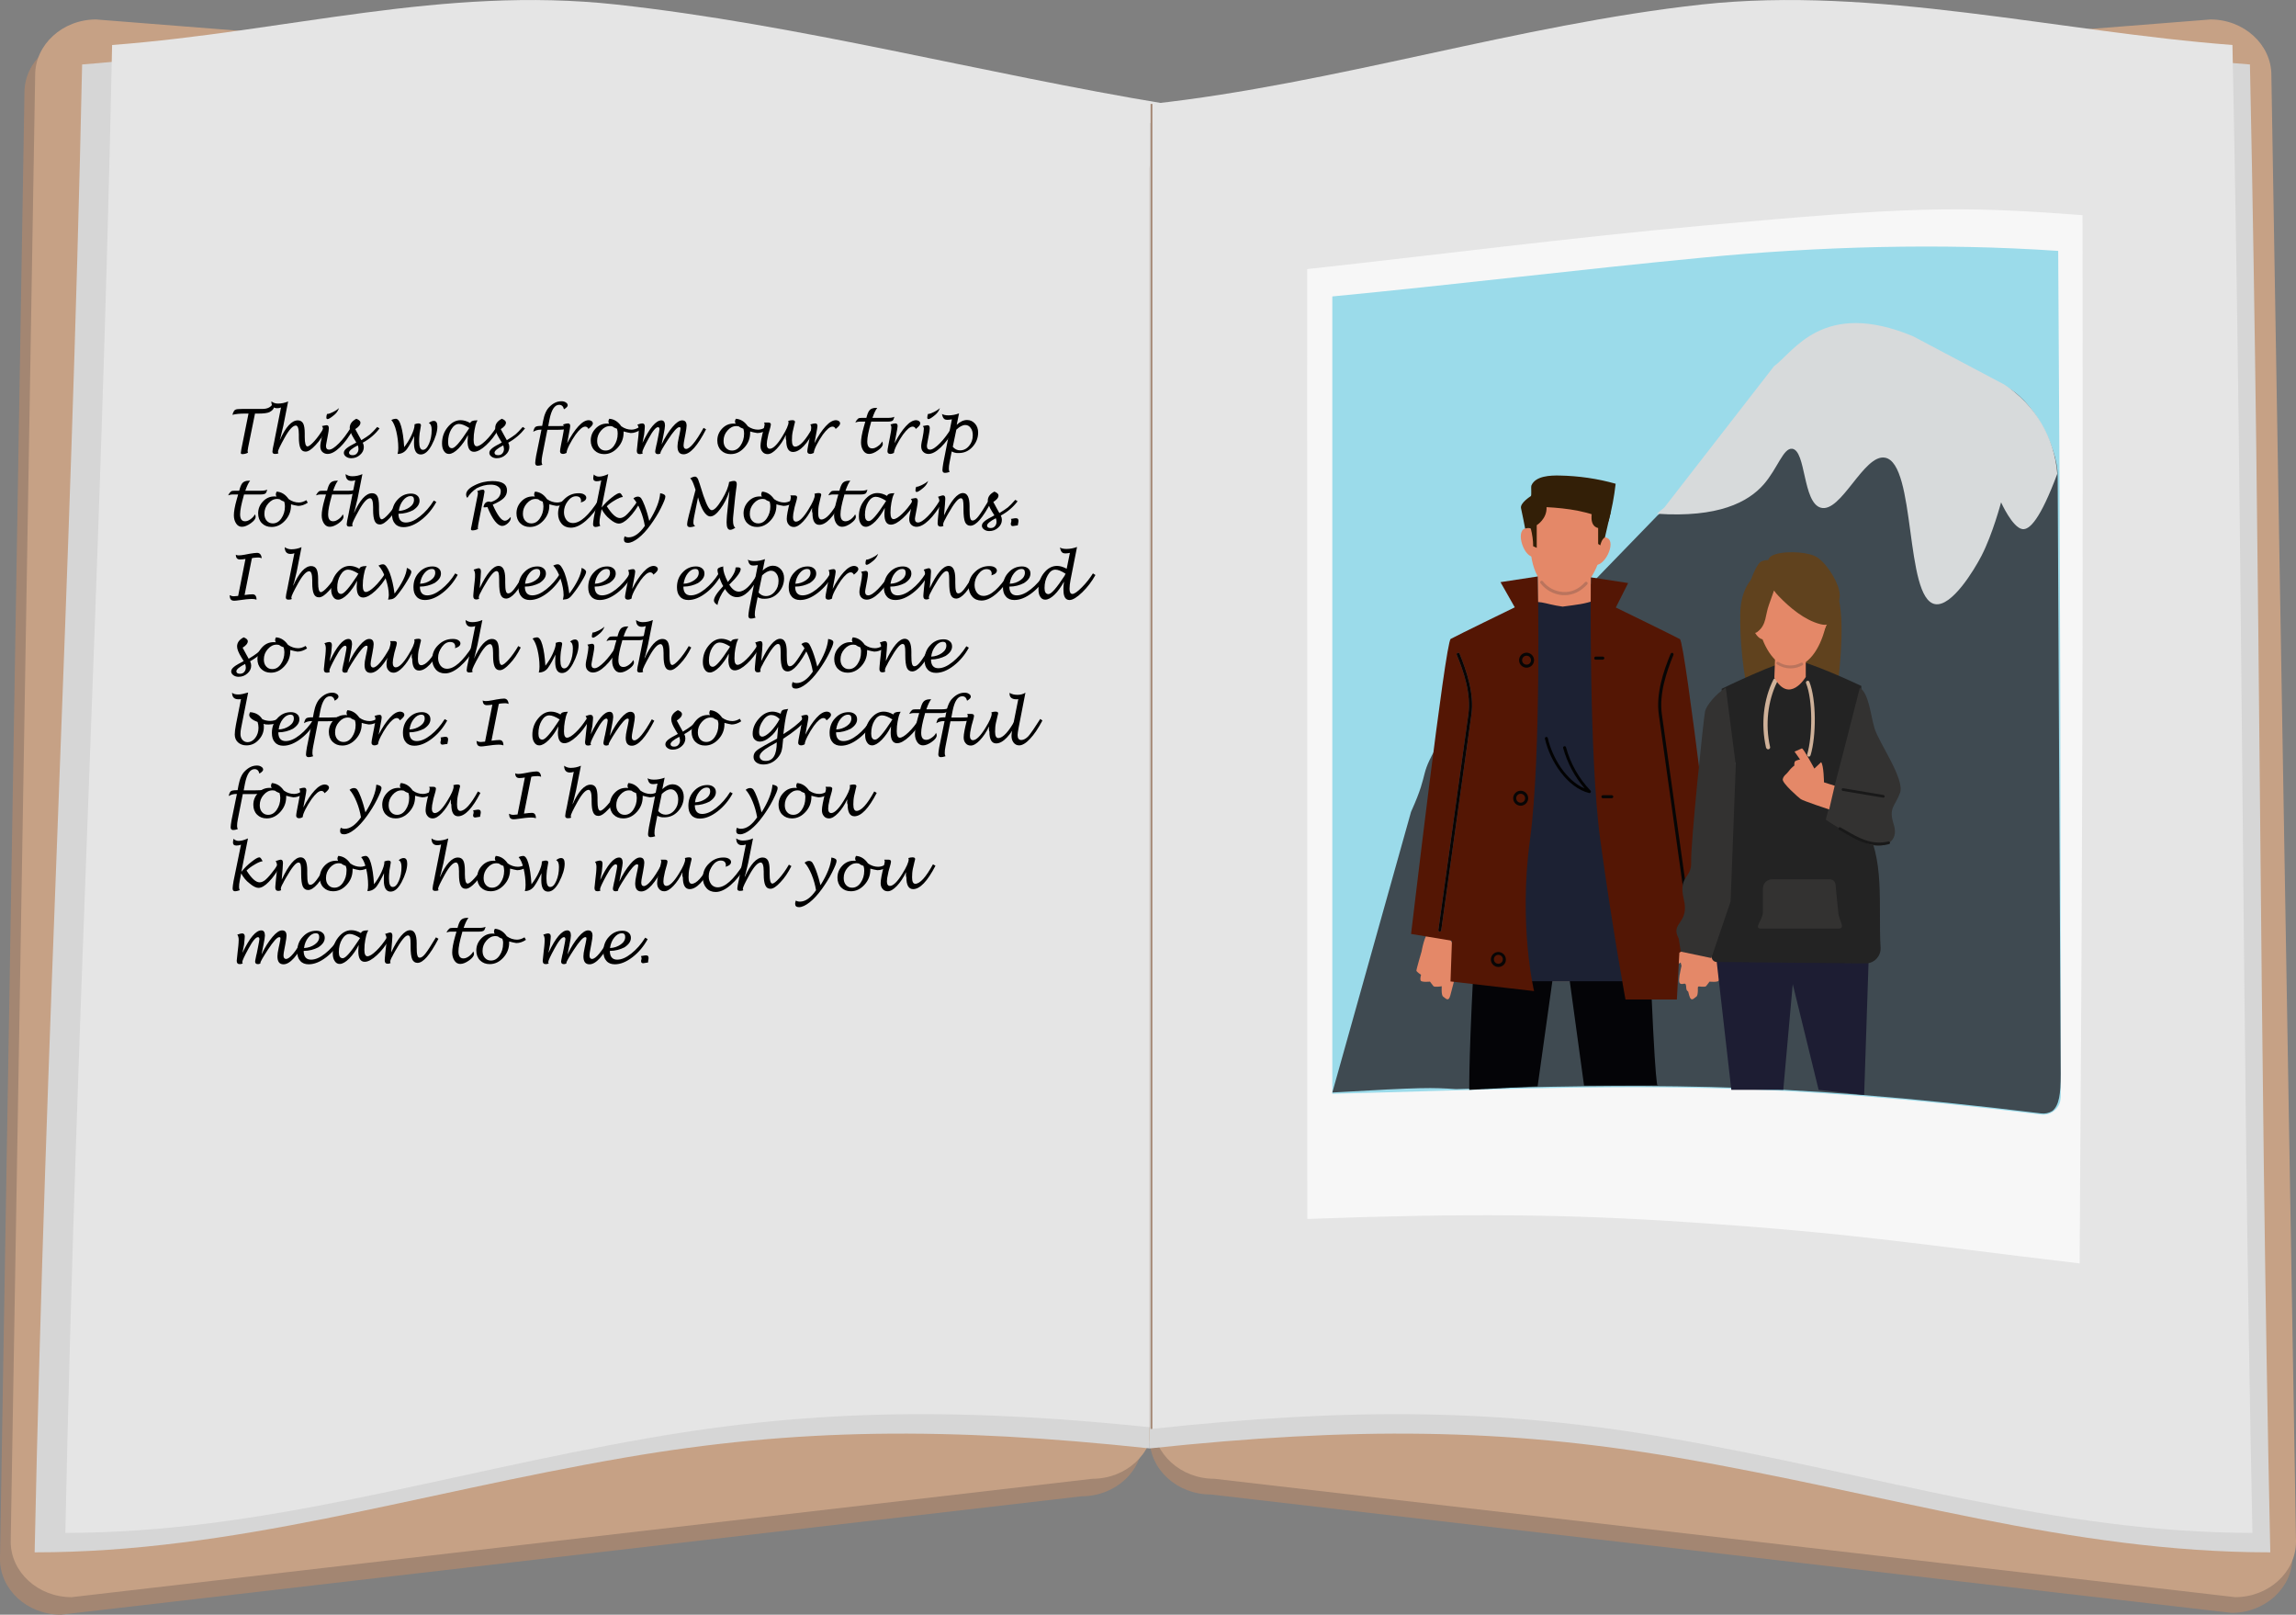 <?xml version="1.0" encoding="utf-8"?>
<!-- Generator: Adobe Illustrator 22.0.1, SVG Export Plug-In . SVG Version: 6.00 Build 0)  -->
<svg version="1.1" baseProfile="tiny" id="Layer_1" xmlns="http://www.w3.org/2000/svg" xmlns:xlink="http://www.w3.org/1999/xlink"
	 x="0px" y="0px" viewBox="0 0 1286.1 904.2" xml:space="preserve">
<rect x="0" y="0" width="1286.1" height="904.2" fill="#808080" stroke="none"/>
<title>SBPg1</title>
<g id="Layer_2_1_">
	<g id="Layer_2-2">
		<path fill="#A38672" d="M605.9,837.9L34.1,904.2c-18.8,0-34.1-14-34.1-31.1L13.7,51.8c0-17.1,15.4-31.1,34.1-31.1l558,44
			c18.8,0,34.1,14,34.1,31.1v711C640,823.9,624.7,837.9,605.9,837.9z"/>
		<path fill="#C6A185" d="M611.9,828.1L40.1,894.4c-18.8,0-34.1-14-34.1-31.1L19.7,42c0-17.1,15.4-31.1,34.1-31.1l558,44
			c18.8,0,34.1,14,34.1,31.1v711C646,814.1,630.7,828.1,611.9,828.1z"/>
		<path fill="#D6D6D6" d="M644,811.1c-113.4-12.1-197.9-11.4-293.8,5.1C232,836.5,131.1,869.3,19.4,869.3
			C25.7,570.4,39.6,335,46,36.1c99.4-7.6,187.7-33.3,285.7-22.8C435.6,24.5,538.9,51.9,644,69V811.1z"/>
		<path fill="#E5E5E5" d="M653.3,800.2c-111.9-12.1-195.3-11.4-290,5.1c-116.8,20.3-216.4,53.1-326.7,53.1
			c6.2-298.8,20-534.3,26.2-833.2C161,17.7,248.2-8,344.9,2.5C447.5,13.7,549.5,41,653.3,58.2V800.2z"/>
		<path fill="#A38672" d="M678.2,836.9l571.8,66.3c18.8,0,34.1-14,34.1-31.1l-13.8-821.3c0-17.1-15.4-31.1-34.1-31.1l-558.1,44
			c-18.8,0-34.1,14-34.1,31.1v711C644,822.9,659.4,836.9,678.2,836.9z"/>
		<path fill="#C6A185" d="M680.2,828.1l571.8,66.3c18.8,0,34.1-14,34.1-31.1L1272.3,42c0-17.1-15.4-31.1-34.1-31.1l-558.1,44
			c-18.8,0-34.2,14-34.2,31.1v711C646,814.1,661.4,828.1,680.2,828.1z"/>
		<path fill="#D6D6D6" d="M644,811.1c113.9-12.1,198.8-11.4,295.2,5.1c118.8,20.3,220.3,53.1,332.5,53.1
			c-6.4-298.8-5.1-534.3-11.4-833.2c-100-7.6-203.9-33.3-302.4-22.8C853.5,24.5,748.5,57.8,644,69V811.1z"/>
		<path fill="#E5E5E5" d="M645,800.2c111.9-12.1,195.3-11.4,290,5.1c116.8,20.3,216.4,53.1,326.7,53.1
			c-6.2-298.8-5-534.3-11.2-833.2C1152.3,17.7,1050.2-8,953.4,2.5C850.8,13.7,747.6,47,645,58.2V800.2z"/>
		<line fill="none" stroke="#A38672" stroke-miterlimit="10" x1="645" y1="58.2" x2="645" y2="800.2"/>
		<path fill="#F7F7F7" d="M732.3,682.6c90.1-3.3,145.9-2.7,214.6,1.9c91.1,6.1,120.4,11.4,218,23c1.5-211.6,2-368.8,1.6-587
			c-70.4-5.4-97.9-4.6-213.2,5.9c-73.7,6.7-147.5,16.2-221.1,24.3L732.3,682.6z"/>
		<path fill="#9BDBEA" d="M746.3,612.5c79.1-1.9,138.2-4.9,211.6-3.2c54.1,1.3,111.1,5.7,185.4,14.8c5.4,0.7,10.3-3.2,10.9-8.5
			c0-0.4,0.1-0.8,0.1-1.2c0-166.9-0.2-297.1-1.4-473.9c-66-4.5-134.5-2.5-199.5,3.8c-68.9,6.6-138.2,15.1-207.1,21.7V612.5z"/>
		<path fill="#3F4A51" d="M815.6,609.9c48.1-1.4,91.8-2.4,142.3-1.2c54.1,1.3,111.1,5.7,185.4,14.8c2.2,0.3,4.5-0.2,6.4-1.4
			c3.7-3.2,4.6-9.3,4.6-20.6v-0.4l-1.7-334.8c0-16.3-14.7-43.9-29.8-50l-51-27c-50.4-21-66.7,8.6-77.9,16.8l-61.5,79.2
			c-1.4,1-2.7,2.2-4,3.4L808.2,412.6c-14.8,23.7-6.4,16.8-17.8,42l-44.1,157.2C797.4,608.8,802.1,609,815.6,609.9z"/>
		<path fill="#D7DADB" d="M1152.4,265.3c-1.6-20.4-12.6-38.9-29.8-50l-51-27c-50.4-21-66.7,8.6-77.9,16.8l-61.5,79.2
			c-1.4,1-2.7,2.2-4,3.4c34.3,2.3,51-6.5,59.7-16.4c7.8-8.9,11-20.6,16-20c7.8,1,5.8,30.1,16,33c11.4,3.2,24.1-30.2,36-28
			c17.5,3.2,10.9,78.9,28,82c9.4,1.7,22-19.3,26-27c6.3-12.2,11-30,11-30s6.4,14.3,12,15C1136.8,296.8,1142.8,291,1152.4,265.3z"/>
		<polygon fill="#595152" points="828.7,549.6 918.1,549.6 911.5,540.6 834.8,540.6 		"/>
		<path fill="#040407" d="M826.5,523c-3.8,63.5-3.5,87.3-3.5,87.3l38.3-2l9.8-69.9l6.7,0.1l9.5,69.4l41.4-0.1c0,0-1.4,10.5-5-84.9
			L826.5,523z"/>
		<path fill="#E48868" d="M861.4,315.1v26.2c0,0,16,0.4,30.5-0.2l-1.3-26H861.4z"/>
		<path fill="#1C2133" d="M828.1,425.4L821.6,531c0.3,0.4,0.5,0.8,0.9,1.1l3.6,4.3l0.3,13.1h97.3l3.3-13.7
			c6.1-3.6,9.6-11.1,8.8-18.8l-9.8-93.8l13.4-59.8c-2.6-3.8-30.3-18.1-45.7-27.3c-6.5,2.2-9.5,2.4-18.4,3.6
			c-11-1.5-13.1-4.4-21.6-1.1c-20.7,7.9-37.9,24.9-41.2,28.2L828.1,425.4z"/>
		<path fill="#E48868" d="M876.5,269.4c-17.1,0.5-19.6,19.6-19.3,35.6s7.3,26.6,18.2,27.5s18.8-10.1,22-24.7
			S903.9,268.5,876.5,269.4z"/>
		<path fill="#E48868" d="M859.6,300.9c0,0,0-6.5-5.4-4.9s-0.5,16.8,5.4,15.8S859.6,300.9,859.6,300.9z"/>
		<path fill="#E48868" d="M894.3,305.5c0,0,0.8-6.5,6-4.2s-1.6,16.8-7.4,14.9S894.3,305.5,894.3,305.5z"/>
		<path fill="#E48868" d="M962.3,532.8c0,0-1.7-9.9-4.4-11.1s-11.2,3.8-11.2,3.8s-3.8,6.7-5.9,7.8s-6,6.9-5,7.9s5.6-2.2,5.6-2.2
			l4.8,18.4c1.1,4.1,2.8,1.4,4,0.7s0.8-5.8,0.8-5.8s4.1,0.7,4.7-0.1l1.9-2.5c0,0,4.7,0.5,5.2-0.6s-0.2-3.2-0.2-3.2s2.5-1.7,2.6-2.3
			S962.3,532.8,962.3,532.8z"/>
		<path fill="#E48868" d="M796.3,532.8c0,0,1.7-9.9,4.4-11.1s11.2,3.8,11.2,3.8s3.8,6.7,5.9,7.8s6,6.9,5,7.9s-5.6-2.2-5.6-2.2
			l-4.8,18.4c-1.1,4.1-2.8,1.4-4,0.7s-0.8-5.8-0.8-5.8s-4.1,0.7-4.7-0.1s-1.9-2.5-1.9-2.5s-4.7,0.5-5.2-0.6s0.2-3.2,0.2-3.2
			s-2.5-1.7-2.6-2.3S796.3,532.8,796.3,532.8z"/>
		<path fill="#331F07" d="M866.3,284c0.3,6.6-5.5,10.1-5.5,10.1v12.7l-2-0.9c0-3.3-0.5-6.6-1.3-9.8c-1-0.8-3.2-0.1-3.2-0.1
			s-1.6-8.5-2.3-11.4s5.4-6.7,5.5-6.8c0.5-0.3,0-5,0.3-5.9c2.3-5.5,10.8-5.7,15.8-5.6c10.6,0.2,21.2,1.7,31.4,4.6
			c-0.8,7.1-2.1,14.1-4,21.1C891.1,286.3,877.7,284.6,866.3,284z"/>
		<path fill="#331F07" d="M891.9,286.2c0,0-2.2,8.2,3.3,9.5v8.9l1.2,0.8c0,0,0.7-3.5,2.6-4.5l3.2-13.9L891.9,286.2z"/>
		<path fill="#BA745D" d="M876.5,333.3c-0.4,0-0.8,0-1.2,0c-4.9-0.4-9.4-2.8-12.4-6.7c-0.3-0.4-0.2-0.9,0.1-1.2c0,0,0,0,0,0
			c0.4-0.3,0.9-0.2,1.2,0.1c2.7,3.5,6.8,5.7,11.3,6c4.6,0.3,8.8-1.5,12.4-5.5c0.3-0.3,0.9-0.3,1.2,0.1c0.3,0.3,0.3,0.8,0,1.1
			C885.5,331.2,881.1,333.3,876.5,333.3z"/>
		<path fill="#541604" d="M861.4,322.8l-20.9,3.2l8,14.1c0,0-32.9,16-35.9,17.7S791,518.8,790.4,523l22.9,3.8l-0.8,22.8l46.8,5.4
			c0,0-8.8-36.8-2.3-84.6S861.4,322.8,861.4,322.8z"/>
		<path fill="#541604" d="M891.1,323.3l20.9,3.2l-6.9,13.7c0,0,32.9,16,35.9,17.7s21.6,160.9,22.1,165.1l-22.4,10.4l-1.4,26.3h-28.8
			c0,0-7.6-41.6-14.1-89.4S891.1,323.3,891.1,323.3z"/>
		<path fill="#734E4F" d="M806.5,521.7h-0.1c-0.5-0.1-0.8-0.5-0.7-0.9c0,0,0,0,0,0L822.5,400c1.6-11.5-2.6-23.9-6.5-33.3
			c-0.2-0.4,0-0.9,0.5-1.1c0.4-0.2,0.9,0,1.1,0.5c3.9,9.6,8.3,22.3,6.6,34.2l-16.9,120.7C807.2,521.4,806.9,521.7,806.5,521.7z"/>
		<path fill="#070606" d="M806.5,521.7h-0.1c-0.5-0.1-0.8-0.5-0.7-0.9c0,0,0,0,0,0L822.5,400c1.6-11.5-2.6-23.9-6.5-33.3
			c-0.2-0.4,0-0.9,0.5-1.1c0.4-0.2,0.9,0,1.1,0.5c3.9,9.6,8.3,22.3,6.6,34.2l-16.9,120.7C807.2,521.4,806.9,521.7,806.5,521.7z"/>
		<path fill="#070606" d="M855.1,373.9c-2.3,0-4.2-1.9-4.2-4.2c0-2.3,1.9-4.2,4.2-4.2c2.3,0,4.2,1.9,4.2,4.2c0,0,0,0,0,0
			C859.3,372,857.4,373.9,855.1,373.9z M855.1,367.2c-1.4,0-2.5,1.1-2.5,2.5c0,1.4,1.1,2.5,2.5,2.5c1.4,0,2.5-1.1,2.5-2.5
			S856.5,367.2,855.1,367.2L855.1,367.2z"/>
		<path fill="#070606" d="M851.8,451.2c-2.3,0-4.2-1.9-4.2-4.2c0-2.3,1.9-4.2,4.2-4.2c2.3,0,4.2,1.9,4.2,4.2c0,0,0,0,0,0
			C856,449.3,854.1,451.2,851.8,451.2z M851.8,444.5c-1.4,0-2.5,1.1-2.5,2.5c0,1.4,1.1,2.5,2.5,2.5c1.4,0,2.5-1.1,2.5-2.5
			S853.2,444.5,851.8,444.5L851.8,444.5z"/>
		<path fill="#070606" d="M839.3,541.5c-2.3,0-4.2-1.9-4.2-4.2s1.9-4.2,4.2-4.2c2.3,0,4.2,1.9,4.2,4.2
			C843.6,539.6,841.7,541.5,839.3,541.5C839.3,541.5,839.3,541.5,839.3,541.5z M839.3,534.7c-1.4,0-2.5,1.1-2.5,2.5
			c0,1.4,1.1,2.5,2.5,2.5c1.4,0,2.5-1.1,2.5-2.5C841.9,535.9,840.7,534.7,839.3,534.7C839.3,534.7,839.3,534.7,839.3,534.7z"/>
		<path fill="#070606" d="M897.8,369.4h-3.9c-0.5,0.1-0.9-0.3-0.9-0.8s0.3-0.9,0.8-0.9c0.1,0,0.1,0,0.2,0h3.9
			c0.5,0.1,0.8,0.5,0.8,0.9C898.5,369.1,898.2,369.4,897.8,369.4z"/>
		<path fill="#070606" d="M902.9,447h-5.1c-0.5-0.1-0.8-0.5-0.8-0.9c0-0.4,0.4-0.7,0.8-0.8h5.1c0.5,0.1,0.8,0.5,0.8,0.9
			C903.6,446.6,903.3,447,902.9,447z"/>
		<path fill="#070606" d="M946.9,521.7c-0.4,0-0.8-0.3-0.8-0.7l-16.9-120.7c-1.7-11.9,2.6-24.5,6.6-34.2c0.2-0.4,0.7-0.6,1.1-0.5
			c0.4,0.2,0.6,0.7,0.5,1.1c-3.9,9.5-8.1,21.8-6.5,33.3l16.9,120.7c0.1,0.5-0.3,0.9-0.7,0.9c0,0,0,0,0,0L946.9,521.7z"/>
		<path fill="#020202" d="M890.4,444.1h-0.2c-12.3-3-22-17.9-24.8-30.4c-0.1-0.5,0.2-0.9,0.6-1c0.5-0.1,0.9,0.2,1,0.6
			c2.5,11,10.3,23.9,20.6,28.2c-5.6-6.6-9.7-14.3-12-22.6c-0.1-0.5,0.1-0.9,0.6-1c0.5-0.1,0.9,0.1,1,0.6c2.5,9.1,7.2,17.4,13.7,24.2
			c0.3,0.3,0.3,0.9,0,1.2C890.8,444,890.6,444.1,890.4,444.1L890.4,444.1z"/>
		<polyline fill="#1D1D33" points="960.5,528.9 1003.8,536.2 1047,528.9 1044.2,613.2 1018.7,610.3 1004.2,551.1 998.9,610.3 
			969.8,610.3 		"/>
		<path fill="#E48868" d="M944.2,531.5c0,0-2.9,11.1-3.4,14.7s-0.5,5.4,2.3,4.7s-0.3,4.9,3.9,4.4s11.4-11.9,11.4-11.9l-7-9.8
			L944.2,531.5z"/>
		<path fill="#60421E" d="M1029.4,383.4c0,0,4.4-31.9,0.6-47.9s-18.9-21.8-28.2-20.8s-26.8,5.2-27,29.6s4,41.8,4,41.8L1029.4,383.4z
			"/>
		<path fill="#232323" d="M1034.1,427.7l9.6,33.6c12.5,18.3,8.3,46.4,9.7,69.3c0.3,4.6-3.2,8.6-7.9,8.9c-0.2,0-0.4,0-0.6,0
			l-83.3-0.8c-1.5,0-2.8-1.3-2.8-2.8c0-0.1,0-0.3,0-0.4c8.5-51.8,8.8-71.7,8.8-71.7l4.6-36.5c-7.4-7-7.8-18.1-7.8-23v-18.6
			c0,0,32.9-16,40.3-16s37.9,14.4,37.9,14.4v19.8C1045.2,418.2,1034.1,427.7,1034.1,427.7z"/>
		<path fill="#333231" d="M1041.8,385.1c5.1,3.5,5.9,14.8,8.2,22.7s17.1,28.5,14.3,36.2s-6.6,8.1-3.5,17.8s-5.4,13.3-12.8,11.3
			s-25.3-14.1-25.3-14.1l1.5-5.7l8.6-33L1041.8,385.1z"/>
		<path fill="#333231" d="M966.7,385.1c-5.8,3.7-10.8,9.9-11.6,13.2s-8.2,74.9-7.8,84.4s-7.4,7.4-4.1,21s-7.8,12.8-2.9,21.8l1.2,7.4
			l17.1,3.6l10.8-31.7l2.9-76.4L966.7,385.1z"/>
		<path fill="#CFB199" d="M1014.1,423.1c0-0.1,0.1-0.1,0.1-0.2c3.2-10.6,3.3-31.2-0.7-41.1c-0.2-0.5-0.7-0.7-1.2-0.5
			c0,0-0.1,0-0.1,0c-0.5,0.2-0.8,0.9-0.5,1.4c3.8,9.5,3.6,29.5,0.6,39.7c-0.2,0.5,0.1,1.1,0.6,1.3c0,0,0,0,0,0
			C1013.4,423.8,1013.9,423.6,1014.1,423.1z"/>
		<path fill="#CFB199" d="M989.3,418.8c0-0.1-0.1-0.2-0.1-0.3c-2.9-13-1.4-26.9,4.2-38c0.3-0.5,0.9-0.8,1.5-0.5c0,0,0.1,0,0.1,0.1
			c0.6,0.3,0.8,1.1,0.5,1.7c-5.3,10.7-6.8,24-4,36.4c0.2,0.6-0.2,1.2-0.8,1.4c0,0-0.1,0-0.1,0C990.1,419.7,989.6,419.4,989.3,418.8z
			"/>
		<path fill="#E48868" d="M1011.5,361v18.1c0,0-9.2,15.5-17.6,0.4l0.7-18.5L1011.5,361z"/>
		<path fill="#E48868" d="M1007.8,318c15.6,2,18.1,20.1,14.4,34.4c-2.8,10.6-9.2,21.4-19.2,21.1s-16.1-14-17.8-22.4
			C982.2,337.6,982.8,314.7,1007.8,318z"/>
		<path fill="#E48868" d="M1019.3,358.4c-5.4-1.5,1-9.9,1-9.9s0.6-6,5.4-4"/>
		<path fill="#E48868" d="M988.2,348.1c0,0-0.2-6-5.1-4.4s0,15.5,5.4,14.3S988.2,348.1,988.2,348.1z"/>
		<path fill="#60421E" d="M986.6,314.4c1.2-0.5,2.6-0.8,3.9-0.8c0.3-1,1-1.8,1.8-2.3c5.5-3,18.4-2.5,24.1,0s12.3,12.9,13.7,19
			c1.6,6.4-1.5,7.9-3.1,14.3c-0.4,1.8-1.1,3.9-2.7,4.8c-1.4,0.8-3.1,0.5-4.7,0.1c-8.7-2.2-17.2-9.3-23.4-15.8
			c-0.9-0.9-1.7-1.9-2.5-3c0,0-2.8,7.9-2.8,7.9c-2.2,6-1.3,11-6.2,15c-0.5,0.5-1.2,0.8-1.9,0.9c-1.1,0-1.8-1.2-2.3-2.3
			c-1.8-3.9-3.5-7.9-3.7-12.1S982.7,316.2,986.6,314.4z"/>
		<path fill="#BA745D" d="M1002.9,374.3c2.4,0,4.7-0.6,6.8-1.8c0.4-0.2,0.4-0.7,0.2-1.1c-0.2-0.3-0.6-0.4-1-0.3
			c-4,2.2-8.9,2.1-12.7-0.4c-0.4-0.2-0.8-0.1-1.1,0.2c-0.2,0.4-0.1,0.8,0.2,1.1C997.6,373.5,1000.2,374.3,1002.9,374.3z"/>
		<path fill="#191919" d="M1055,446.7c0.4,0,0.8-0.4,0.7-0.8c0-0.3-0.3-0.6-0.6-0.7l-22.7-3.8c-0.4,0-0.8,0.3-0.8,0.7
			c0,0.4,0.2,0.7,0.6,0.8l22.7,3.8L1055,446.7z"/>
		<path fill="#E48868" d="M1027.7,440l-6-1.9c0,0-0.1-9.5-1.6-11.3l-3.8,3.6c0,0-6.2-11.6-7-11.3l-4.1,1.8l3.1,4.4
			c0,0-2.7,0.5-3,1.3c-0.2,0.7-0.3,1.4-0.2,2.1c-1.2,0.9-2.2,1.9-3.1,3.1c-1.3,1.8-3,2.5-3.4,4.6s8.7,10.1,10.1,11.1
			s15.9,5.8,15.9,5.8L1027.7,440z"/>
		<path fill="#191919" d="M1052.5,473.4c1.9,0,3.8-0.2,5.6-0.7c0.4-0.1,0.7-0.5,0.6-0.9c0,0,0,0,0,0c-0.1-0.4-0.5-0.7-0.9-0.6
			c-9.3,2.3-16.9-2.1-23.6-6c-1.1-0.6-2.3-1.3-3.3-1.9c-0.4-0.2-0.9,0-1,0.4c-0.2,0.4,0,0.8,0.3,1c1.1,0.6,2.2,1.2,3.3,1.9
			C1039,469.8,1045.2,473.4,1052.5,473.4z"/>
		<path fill="#333231" d="M1029.8,520h-43.4c-4.4,0,1.1-4.9,1.1-9.3v-13.2c0-2.8,2.3-5.1,5.1-5.1l0,0h32c2.8,0,3.7,1.7,3.7,4.5
			l1.4,13.9C1029.8,515.1,1034.2,520,1029.8,520z"/>
		<g>
			<path d="M142.8,231.8l-3.8,18.7c-0.2,1-0.3,1.7-0.3,2c0,0.3,0.1,0.6,0.2,1c-1.1,0.6-2.2,0.8-3.1,0.8c-0.6,0-0.9-0.2-0.9-0.7
				c0-0.2,0.1-0.9,0.3-2.1l4-19.9H137c-2.6,0-4.9,0.2-6.8,0.7c0.4-1.5,0.9-2.4,1.5-2.8c0.6-0.4,2-0.5,4.1-0.5H147c3,0,5-1.1,6-3.3
				c0.4,0.7,0.6,1.2,0.6,1.6c0,1.4-0.9,2.6-2.7,3.5c-1.1,0.5-3.1,0.8-6.1,0.8H142.8z"/>
			<path d="M156.7,246.5c3.3-7.4,6.7-11.1,10.1-11.1c1.4,0,2.4,0.6,3,1.7c0.6,1.1,0.9,3,0.9,5.6l0,2c0,3.5,0.5,5.2,1.5,5.3
				c0.8,0,2.1-1,3.9-3c1.8-2,3.6-4.5,5.4-7.6l1.4,0.8c-1.8,3.6-3.8,6.6-6.1,9c-2.3,2.5-4.1,3.7-5.6,3.7c-1.4,0-2.3-0.6-2.9-1.9
				s-0.9-3.4-0.9-6.2v-1.5c0-3.3-0.6-5-1.7-5c-1.6,0-3.7,2.2-6.2,6.7c-2.5,4.5-3.8,7.2-3.8,8c0,0.3,0.1,0.5,0.3,0.8
				c-0.5,0.3-1.1,0.4-1.9,0.4c-1,0-1.5-0.4-1.5-1.3c0-0.6,0.3-2.5,1-5.5c0-0.1,0.2-0.8,0.4-2.1l3.4-17.1c-0.7,0.3-1.5,0.4-2.2,0.4
				c-2.1,0-3.2-1.3-3.2-3.8c1.1,0.8,2.3,1.2,3.7,1.2c2,0,3.9-0.4,5.7-1.2l-2.7,13.7c0,0.2-0.5,2.2-1.5,6.2
				C157.1,244.9,156.9,245.6,156.7,246.5z"/>
			<path d="M198,240.2c-2.5,4.4-5,7.8-7.6,10.3s-4.9,3.7-6.9,3.7c-1.2,0-2.2-0.4-3-1.2c-0.8-0.8-1.1-1.9-1.1-3.2
				c0-0.5,0.1-1.3,0.3-2.4l0.4-1.8c0.5-2.6,0.8-4.5,0.8-5.5c0-0.6-0.2-1.1-0.6-1.5c1.4-0.3,2.3-0.5,2.7-0.5c0.8,0,1.2,0.6,1.2,1.7
				c0,0.9-0.2,2.1-0.5,3.7l-0.6,3.2c-0.3,1.6-0.5,2.6-0.5,3c0,1.4,0.6,2.1,1.7,2.1c1.4,0,3.2-1.2,5.5-3.5c2.3-2.3,4.5-5.3,6.7-8.8
				L198,240.2z M183.2,231.8l0.2,0c0.7,0,1.8-0.4,3.2-1.1c1.4-0.7,2.5-1.4,3.3-2.2c-0.5,1.5-1.4,2.8-2.6,3.8
				c-1.9,1.6-3.2,2.4-3.8,2.4c-0.4,0-0.7-0.3-0.7-0.8C182.8,233.2,182.9,232.5,183.2,231.8z"/>
			<path d="M203.2,247.9c0.4,0.8,0.6,1.6,0.6,2.4c0,1.7-0.7,3.2-2.1,4.4c-1.4,1.3-3.1,1.9-5,1.9c-1.1,0-2.1-0.3-2.9-0.9
				c-0.8-0.6-1.2-1.3-1.2-2.1c0-0.9,0.5-1.7,1.6-2.6s2.9-1.9,5.4-3.2l-1.3-2.1c-1.6-2.6-2.4-4.6-2.4-6.1c0-2.1,1.2-3.8,3.7-5.1
				c1.5,0.6,2.3,1.3,2.3,2.2c0,1.2-1,2.4-2.9,3.6l1.9,3.5l1.5,2.7c2.1-1.3,3.7-2.3,4.8-3.2c1.1-0.9,2.4-2.3,4.1-4.2l1.3,0.8
				C210.2,243.1,207.1,245.8,203.2,247.9z M200.4,249.4c-3.3,1.7-4.9,3.1-4.9,4.1c0,0.9,0.7,1.4,2,1.4c1,0,1.8-0.3,2.4-1
				c0.6-0.7,0.9-1.5,0.9-2.5C200.8,250.7,200.7,250.1,200.4,249.4z"/>
			<path d="M222.7,254.2c0.3-1,0.4-2.1,0.4-3.4c0-3.1-0.4-6.2-1.1-9.2s-1.7-5.2-2.8-6.4c1-0.5,1.9-0.7,2.5-0.7c1.2,0,2.2,1.4,3,4.2
				c0.8,2.8,1.4,6.7,1.7,11.7c1.6-2.1,3-4.3,4.1-6.7c1.1-2.4,1.7-4.3,1.7-5.6c0-0.1,0-0.3,0-0.5c1-0.4,1.7-0.5,2.2-0.5
				c1,0,1.4,0.4,1.4,1.1c0,0.2-0.2,1.4-0.6,3.6c-0.1,0.5-0.2,1-0.2,1.4l-0.1,1.1c-0.1,0.9-0.1,1.9-0.1,3c0,3.1,0.7,4.6,2.1,4.6
				c1.3,0,2.4-1.1,3.4-3.4s1.5-4.8,1.5-7.8c0-2.1-0.5-3.3-1.6-3.8c1-0.8,1.9-1.2,2.8-1.2c1.3,0,2,1,2,3.1c0,3-1.1,6.5-3.2,10.5
				c-1.9,3.5-3.9,5.2-6.1,5.2c-2.5,0-3.8-2.1-3.8-6.4l0.1-3.9c-1.3,2.8-2.6,5.2-4,7.2C226.7,253.2,224.9,254.2,222.7,254.2z"/>
			<path d="M262.1,243.6c-1.4,2.9-3.2,5.4-5.2,7.5c-2.1,2.1-3.9,3.1-5.4,3.1c-1.2,0-2.1-0.5-2.8-1.6c-0.7-1-1.1-2.4-1.1-4.2
				c0-3.5,1-6.5,3.1-9.1s4.5-4,7.3-4c1.7,0,3.5,0.5,5.4,1.6c0.3-1,1.5-1.5,3.5-1.5c0.1,0,0.3,0,0.6,0c-0.6,1-1.1,2.3-1.4,4l-0.3,1.4
				c-0.3,1.6-0.5,3.4-0.5,5.5c0,2.4,0.6,3.6,1.7,3.6c1.2,0,2.8-1,4.9-3c2.1-2,4.1-4.5,6.1-7.6l1.3,0.9c-2,3.7-4.4,6.7-7,9.1
				c-2.6,2.4-4.9,3.7-6.8,3.7c-2.4,0-3.6-2-3.6-6C262,246.2,262.1,245.1,262.1,243.6z M262.9,239.7c-2.3-1.5-4.3-2.3-5.8-2.3
				c-1.7,0-3.1,1-4.3,3c-1.2,2-1.8,4.4-1.8,7.2c0,2.2,0.7,3.4,2.2,3.4c1.6,0,4.6-3.5,9.1-10.4C262.3,240.5,262.5,240.2,262.9,239.7z
				"/>
			<path d="M284.7,247.9c0.4,0.8,0.6,1.6,0.6,2.4c0,1.7-0.7,3.2-2.1,4.4c-1.4,1.3-3.1,1.9-5,1.9c-1.1,0-2.1-0.3-2.9-0.9
				c-0.8-0.6-1.2-1.3-1.2-2.1c0-0.9,0.5-1.7,1.6-2.6s2.9-1.9,5.4-3.2l-1.3-2.1c-1.6-2.6-2.4-4.6-2.4-6.1c0-2.1,1.2-3.8,3.7-5.1
				c1.5,0.6,2.3,1.3,2.3,2.2c0,1.2-1,2.4-2.9,3.6l1.9,3.5l1.5,2.7c2.1-1.3,3.7-2.3,4.8-3.2c1.1-0.9,2.4-2.3,4.1-4.2l1.3,0.8
				C291.6,243.1,288.5,245.8,284.7,247.9z M281.9,249.4c-3.3,1.7-4.9,3.1-4.9,4.1c0,0.9,0.7,1.4,2,1.4c1,0,1.8-0.3,2.4-1
				c0.6-0.7,0.9-1.5,0.9-2.5C282.2,250.7,282.1,250.1,281.9,249.4z"/>
			<path d="M303.3,240.6H303c-1.6,0-3.1,0.4-4.3,1.2c0.3-1.4,0.7-2.3,1.2-2.7c0.5-0.4,1.6-0.6,3.2-0.6h0.6l0.5-2.7
				c0.7-3.7,1.9-6.4,3.6-8c2-2,4.2-3.1,6.7-3.1c1,0,1.8,0.2,2.5,0.7c0.7,0.4,1,1,1,1.6c0,0.6-0.7,1.4-2.1,2.2
				c-0.4-1.7-1.3-2.5-2.7-2.5c-2.5,0-4.3,2.7-5.4,8.2l-0.7,3.7h5.8c2.6,0,4.6-0.1,5.8-0.4c-0.5,1.2-1.1,1.9-1.8,2.1
				c-0.7,0.2-2.4,0.4-5.3,0.4h-5l-2.8,14.2c-0.3,1.4-0.4,2.6-0.4,3.6c0,0.7,0.1,1.2,0.4,1.8c-1.1,0.4-2,0.5-2.6,0.5
				c-0.9,0-1.4-0.5-1.4-1.5c0-0.8,0.2-2.1,0.5-4L303.3,240.6z"/>
			<path d="M317.2,253.7c-0.8,0.4-1.4,0.5-1.8,0.5c-1.1,0-1.7-0.5-1.7-1.5c0-0.5,0.2-1.8,0.6-3.8l0.8-4.1c0.5-2.5,0.8-4.3,0.8-5.5
				c0-0.6-0.2-1.2-0.5-1.6c1.2-0.4,2.1-0.6,2.8-0.6c0.8,0,1.2,0.5,1.2,1.5c0,0.6-0.3,2.2-0.8,4.8l-0.9,4.8c2.1-4.1,4.2-7.2,6.3-9.5
				c2.1-2.3,4-3.4,5.8-3.4c0.6,0,1.1,0.2,1.6,0.5c0.4,0.3,0.7,0.8,0.7,1.3c0,0.8-0.8,1.8-2.5,3.1c-0.4-0.9-1-1.3-1.8-1.3
				c-1.4,0-3.2,1.5-5.4,4.5c-1.3,1.9-2.5,3.8-3.5,5.8c-1,2-1.5,3.4-1.5,4.2L317.2,253.7z"/>
			<path d="M349.3,241.6c0,0.3,0,0.5,0,0.7c0,3.2-1.1,6-3.3,8.4c-2.2,2.4-4.7,3.6-7.6,3.6c-2.2,0-4-0.7-5.4-2.1
				c-1.4-1.4-2.1-3.3-2.1-5.5c0-2.6,0.9-4.8,2.7-6.7s3.9-2.8,6.4-2.8c0.4,0,0.8,0,1.2,0.1c-0.3-0.5-0.4-0.9-0.4-1.3
				c0-0.5,0.2-1,0.5-1.5c2.7,0.2,4.9,1.6,6.7,4.2c1.8,1.3,3.8,1.9,5.7,1.9c1.3,0,2.7-0.4,4.2-1.3l0.8,1.4c-1.8,1.2-3.6,1.8-5.4,1.8
				C352.3,242.3,350.9,242.1,349.3,241.6z M345.6,240.1c-0.9-0.3-1.8-0.7-2.5-1.3c-0.6-0.1-1-0.2-1.4-0.2c-1.9,0-3.5,0.8-5,2.5
				c-1.5,1.7-2.2,3.6-2.2,5.8c0,1.6,0.4,2.9,1.3,3.9c0.9,1,2,1.5,3.4,1.5c1.9,0,3.5-0.9,4.8-2.8c1.3-1.9,2-4.1,2-6.7
				C346,241.9,345.9,241,345.6,240.1z"/>
			<path d="M359.9,248c4-8.4,7.5-12.6,10.6-12.6c1.3,0,2,1,2,2.9c0,0.8-0.3,2.7-0.9,5.6l-1,5c1.9-4.1,4-7.3,6.1-9.8
				c2.1-2.5,3.9-3.7,5.4-3.7c1.7,0,2.5,1,2.5,3c0,0.7-0.2,2.3-0.7,4.9l-0.5,2.6c-0.3,1.6-0.5,2.7-0.5,3.5c0,1.3,0.5,2,1.4,2
				c2.1,0,5.4-3.9,9.8-11.8l1.4,0.8c-4.8,9.4-9,14-12.6,14c-2.3,0-3.4-1.5-3.4-4.5c0-1,0.2-2.6,0.7-4.8l0.5-2.3
				c0.3-1.5,0.5-2.5,0.5-2.9c0-0.5-0.2-0.7-0.7-0.7c-1.2,0-3.3,2.4-6.4,7.1c-2.8,4.3-4.2,6.8-4.2,7.4c0,0.1,0,0.2,0.1,0.3
				c-0.2,0-0.4,0.1-0.8,0.2c-0.2,0.1-0.4,0.1-0.7,0.1c-1,0-1.5-0.5-1.5-1.5c0-0.3,0.2-1.2,0.5-2.7c0.1-0.5,0.2-1.1,0.4-1.7l0.7-3.5
				c0.5-2.5,0.8-4.1,0.8-4.6c0-0.7-0.3-1.1-0.8-1.1c-1.2,0-3,2.1-5.3,6.4c-2.3,4.2-3.5,6.8-3.5,7.6c0,0.2,0.1,0.5,0.3,0.7
				c-0.6,0.3-1.2,0.4-1.7,0.4c-1.2,0-1.7-0.6-1.7-1.9c0-0.2,0.2-1.8,0.5-4.8l0.4-3.5c0.1-1.2,0.2-2.4,0.2-3.4c0-1.3-0.3-2.3-0.8-2.9
				c1.3-0.5,2.2-0.7,2.7-0.7c1,0,1.5,0.6,1.5,1.7c0,0.4-0.1,1.9-0.4,4.6L359.9,248z"/>
			<path d="M420.2,241.6c0,0.3,0,0.5,0,0.7c0,3.2-1.1,6-3.3,8.4c-2.2,2.4-4.7,3.6-7.6,3.6c-2.2,0-4-0.7-5.4-2.1
				c-1.4-1.4-2.1-3.3-2.1-5.5c0-2.6,0.9-4.8,2.7-6.7s3.9-2.8,6.4-2.8c0.4,0,0.8,0,1.2,0.1c-0.3-0.5-0.4-0.9-0.4-1.3
				c0-0.5,0.2-1,0.5-1.5c2.7,0.2,4.9,1.6,6.7,4.2c1.8,1.3,3.8,1.9,5.7,1.9c1.3,0,2.7-0.4,4.2-1.3l0.8,1.4c-1.8,1.2-3.6,1.8-5.4,1.8
				C423.1,242.3,421.7,242.1,420.2,241.6z M416.4,240.1c-0.9-0.3-1.8-0.7-2.5-1.3c-0.6-0.1-1-0.2-1.4-0.2c-1.9,0-3.5,0.8-5,2.5
				c-1.5,1.7-2.2,3.6-2.2,5.8c0,1.6,0.4,2.9,1.3,3.9c0.9,1,2,1.5,3.4,1.5c1.9,0,3.5-0.9,4.8-2.8c1.3-1.9,2-4.1,2-6.7
				C416.8,241.9,416.7,241,416.4,240.1z"/>
			<path d="M440.2,243.6c-1.5,3.2-3.2,5.7-5.1,7.7c-1.9,2-3.6,3-5.1,3c-1.2,0-2.2-0.4-2.9-1.3c-0.8-0.9-1.1-2-1.1-3.3
				c0-1.7,0.6-5,1.8-9.6c0.3-1.3,0.5-2.1,0.5-2.4c0-0.3-0.1-0.7-0.3-1.1l2.3,0c1,0,1.5,0.4,1.5,1.1c0,0.5-0.3,1.8-1,4.1
				c-0.2,0.7-0.3,1.1-0.4,1.4l-0.2,1c-0.5,2-0.7,3.6-0.7,4.6c0,1.6,0.6,2.5,1.7,2.5c1.8,0,4.2-2.3,7-6.9c2.3-3.7,3.5-6.4,3.5-8
				c0-0.2-0.1-0.4-0.2-0.7c0.9-0.3,1.7-0.4,2.3-0.4c1,0,1.5,0.3,1.5,0.9c0,0.1,0,0.4-0.1,0.6c0,0.2-0.1,0.6-0.3,1.2
				c0,0.1-0.1,0.6-0.3,1.3c-0.1,0.5-0.2,1-0.3,1.3l-0.2,0.8c-0.4,1.8-0.5,3.5-0.5,5.1c0,2.4,0.6,3.6,1.8,3.6c2.6,0,5.9-3.6,9.9-10.9
				l1.4,0.8c-4.5,8.7-8.7,13.1-12.5,13.1c-2.5,0-3.8-2.2-3.8-6.6C440.1,245.9,440.1,244.8,440.2,243.6z"/>
			<path d="M455.7,253.7c-0.8,0.4-1.4,0.5-1.8,0.5c-1.1,0-1.7-0.5-1.7-1.5c0-0.5,0.2-1.8,0.6-3.8l0.8-4.1c0.5-2.5,0.8-4.3,0.8-5.5
				c0-0.6-0.2-1.2-0.5-1.6c1.2-0.4,2.1-0.6,2.8-0.6c0.8,0,1.2,0.5,1.2,1.5c0,0.6-0.3,2.2-0.8,4.8l-0.9,4.8c2.1-4.1,4.2-7.2,6.3-9.5
				c2.1-2.3,4-3.4,5.8-3.4c0.6,0,1.1,0.2,1.6,0.5c0.4,0.3,0.7,0.8,0.7,1.3c0,0.8-0.8,1.8-2.5,3.1c-0.4-0.9-1-1.3-1.8-1.3
				c-1.4,0-3.2,1.5-5.4,4.5c-1.3,1.9-2.5,3.8-3.5,5.8c-1,2-1.5,3.4-1.5,4.2L455.7,253.7z"/>
			<path d="M494.1,247.2c0.3,0.5,0.4,1,0.4,1.4c0,1.1-0.9,2.3-2.7,3.6c-1.8,1.3-3.5,2-5,2c-1.3,0-2.4-0.6-3.2-1.8
				c-0.8-1.2-1.3-2.7-1.3-4.6c0-2.1,0.5-5,1.6-8.9l0.8-2.8h-2.8c-1.2,0-2.1,0.2-2.8,0.5c0.6-1.2,1.2-1.9,1.6-2.2
				c0.4-0.3,1.1-0.4,2.1-0.4h2.5l0.3-1.1c0.5-1.7,1.1-2.9,1.8-3.5c0.7-0.6,1.8-1,3.2-1c0.2,0,0.4,0,0.8,0c-0.9,1.1-1.8,3-2.7,5.6
				h8.8c1.5,0,2.7-0.2,3.5-0.6c-0.3,1.1-0.6,1.9-1.1,2.2c-0.5,0.3-1.3,0.5-2.6,0.5h-9.3c-0.1,0.4-0.2,0.6-0.2,0.8
				c-1.3,4.6-2,8-2,10.3c0,2.6,0.9,3.9,2.8,3.9c1,0,2-0.4,3.1-1.2C492.9,249.1,493.7,248.2,494.1,247.2z"/>
			<path d="M500.6,253.7c-0.8,0.4-1.4,0.5-1.8,0.5c-1.1,0-1.7-0.5-1.7-1.5c0-0.5,0.2-1.8,0.6-3.8l0.8-4.1c0.5-2.5,0.8-4.3,0.8-5.5
				c0-0.6-0.2-1.2-0.5-1.6c1.2-0.4,2.1-0.6,2.8-0.6c0.8,0,1.2,0.5,1.2,1.5c0,0.6-0.3,2.2-0.8,4.8l-0.9,4.8c2.1-4.1,4.2-7.2,6.3-9.5
				c2.1-2.3,4-3.4,5.8-3.4c0.6,0,1.1,0.2,1.6,0.5c0.4,0.3,0.7,0.8,0.7,1.3c0,0.8-0.8,1.8-2.5,3.1c-0.4-0.9-1-1.3-1.8-1.3
				c-1.4,0-3.2,1.5-5.4,4.5c-1.3,1.9-2.5,3.8-3.5,5.8c-1,2-1.5,3.4-1.5,4.2L500.6,253.7z"/>
			<path d="M534.6,240.2c-2.5,4.4-5,7.8-7.6,10.3s-4.9,3.7-6.9,3.7c-1.2,0-2.2-0.4-3-1.2c-0.8-0.8-1.1-1.9-1.1-3.2
				c0-0.5,0.1-1.3,0.3-2.4l0.4-1.8c0.5-2.6,0.8-4.5,0.8-5.5c0-0.6-0.2-1.1-0.6-1.5c1.4-0.3,2.3-0.5,2.7-0.5c0.8,0,1.2,0.6,1.2,1.7
				c0,0.9-0.2,2.1-0.5,3.7l-0.6,3.2c-0.3,1.6-0.5,2.6-0.5,3c0,1.4,0.6,2.1,1.7,2.1c1.4,0,3.2-1.2,5.5-3.5c2.3-2.3,4.5-5.3,6.7-8.8
				L534.6,240.2z M519.8,231.8l0.2,0c0.7,0,1.8-0.4,3.2-1.1c1.4-0.7,2.5-1.4,3.3-2.2c-0.5,1.5-1.4,2.8-2.6,3.8
				c-1.9,1.6-3.2,2.4-3.8,2.4c-0.4,0-0.7-0.3-0.7-0.8C519.4,233.2,519.6,232.5,519.8,231.8z"/>
			<path d="M533.1,252.8l-1.2,6.1c-0.3,1.4-0.4,2.6-0.4,3.6c0,0.7,0.1,1.2,0.4,1.8c-1.1,0.4-2,0.5-2.6,0.5c-0.9,0-1.4-0.5-1.4-1.6
				c0-0.8,0.2-2.1,0.5-4l4.8-24.4c-1,0.2-1.8,0.3-2.4,0.3c-1,0-1.7-0.2-2.1-0.7c-0.5-0.5-0.8-1.3-1.1-2.6c0.8,0.5,2,0.8,3.7,0.8
				c2,0,4-0.4,5.9-1.1l-1.3,6.4c1.9-1.8,3.8-2.7,5.8-2.7c1.8,0,3.2,0.7,4.4,2c1.2,1.3,1.8,3,1.8,5c0,3.1-1.1,5.8-3.2,8.1
				s-4.7,3.4-7.7,3.4C535.5,253.8,534.2,253.4,533.1,252.8z M533.7,250.2c1.1,1.3,2.5,2,4.1,2c1.9,0,3.6-0.8,5-2.5
				c1.4-1.6,2.1-3.6,2.1-6c0-1.7-0.4-3.1-1.2-4.1c-0.8-1.1-1.8-1.6-3-1.6c-1.5,0-3.2,0.9-5,2.6L533.7,250.2z"/>
		</g>
		<g>
			<path d="M142.8,288c0.3,0.5,0.4,1,0.4,1.4c0,1.1-0.9,2.3-2.7,3.6c-1.8,1.3-3.5,2-5,2c-1.3,0-2.4-0.6-3.2-1.8
				c-0.8-1.2-1.3-2.7-1.3-4.6c0-2.1,0.5-5,1.6-8.9l0.8-2.8h-2.8c-1.2,0-2.1,0.2-2.8,0.5c0.6-1.2,1.2-1.9,1.6-2.2
				c0.4-0.3,1.1-0.4,2.1-0.4h2.5l0.3-1.1c0.5-1.7,1.1-2.9,1.8-3.5c0.7-0.6,1.8-1,3.2-1c0.2,0,0.4,0,0.8,0c-0.9,1.1-1.8,3-2.7,5.6
				h8.8c1.5,0,2.7-0.2,3.5-0.6c-0.3,1.1-0.6,1.9-1.1,2.2c-0.5,0.3-1.3,0.5-2.6,0.5h-9.3c-0.1,0.4-0.2,0.6-0.2,0.8
				c-1.3,4.6-2,8-2,10.3c0,2.6,0.9,3.9,2.8,3.9c1,0,2-0.4,3.1-1.2C141.5,289.9,142.3,289,142.8,288z"/>
			<path d="M163,282.4c0,0.3,0,0.5,0,0.7c0,3.2-1.1,6-3.3,8.4c-2.2,2.4-4.7,3.6-7.6,3.6c-2.2,0-4-0.7-5.4-2.1
				c-1.4-1.4-2.1-3.3-2.1-5.5c0-2.6,0.9-4.8,2.7-6.7s3.9-2.8,6.4-2.8c0.4,0,0.8,0,1.2,0.1c-0.3-0.5-0.4-0.9-0.4-1.3
				c0-0.5,0.2-1,0.5-1.5c2.7,0.2,4.9,1.6,6.7,4.2c1.8,1.3,3.8,1.9,5.7,1.9c1.3,0,2.7-0.4,4.2-1.3l0.8,1.4c-1.8,1.2-3.6,1.8-5.4,1.8
				C165.9,283.1,164.5,282.9,163,282.4z M159.2,280.9c-0.9-0.3-1.8-0.7-2.5-1.3c-0.6-0.1-1-0.2-1.4-0.2c-1.9,0-3.5,0.8-5,2.5
				c-1.5,1.7-2.2,3.6-2.2,5.8c0,1.6,0.4,2.9,1.3,3.9c0.9,1,2,1.5,3.4,1.5c1.9,0,3.5-0.9,4.8-2.8c1.3-1.9,2-4.1,2-6.7
				C159.6,282.7,159.5,281.8,159.2,280.9z"/>
			<path d="M192,288c0.3,0.5,0.4,1,0.4,1.4c0,1.1-0.9,2.3-2.7,3.6c-1.8,1.3-3.5,2-5,2c-1.3,0-2.4-0.6-3.2-1.8
				c-0.8-1.2-1.3-2.7-1.3-4.6c0-2.1,0.5-5,1.6-8.9l0.8-2.8h-2.8c-1.2,0-2.1,0.2-2.8,0.5c0.6-1.2,1.2-1.9,1.6-2.2
				c0.4-0.3,1.1-0.4,2.1-0.4h2.5l0.3-1.1c0.5-1.7,1.1-2.9,1.8-3.5c0.7-0.6,1.8-1,3.2-1c0.2,0,0.4,0,0.8,0c-0.9,1.1-1.8,3-2.7,5.6
				h8.8c1.5,0,2.7-0.2,3.5-0.6c-0.3,1.1-0.6,1.9-1.1,2.2c-0.5,0.3-1.3,0.5-2.6,0.5H186c-0.1,0.4-0.2,0.6-0.2,0.8
				c-1.3,4.6-2,8-2,10.3c0,2.6,0.9,3.9,2.8,3.9c1,0,2-0.4,3.1-1.2C190.8,289.9,191.6,289,192,288z"/>
			<path d="M198.3,287.3c3.3-7.4,6.7-11.1,10.1-11.1c1.4,0,2.4,0.6,3,1.7c0.6,1.1,0.9,3,0.9,5.6l0,2c0,3.5,0.5,5.2,1.5,5.3
				c0.8,0,2.1-1,3.9-3c1.8-2,3.6-4.5,5.4-7.6l1.4,0.8c-1.8,3.6-3.8,6.6-6.1,9c-2.3,2.5-4.1,3.7-5.6,3.7c-1.4,0-2.3-0.6-2.9-1.9
				s-0.9-3.4-0.9-6.2V284c0-3.3-0.6-5-1.7-5c-1.6,0-3.7,2.2-6.2,6.7c-2.5,4.5-3.8,7.2-3.8,8c0,0.3,0.1,0.5,0.3,0.8
				c-0.5,0.3-1.1,0.4-1.9,0.4c-1,0-1.5-0.4-1.5-1.3c0-0.6,0.3-2.5,1-5.5c0-0.1,0.2-0.8,0.4-2.1l3.4-17.1c-0.7,0.3-1.5,0.4-2.2,0.4
				c-2.1,0-3.2-1.3-3.2-3.8c1.1,0.8,2.3,1.2,3.7,1.2c2,0,3.9-0.4,5.7-1.2l-2.7,13.7c0,0.2-0.5,2.2-1.5,6.2
				C198.6,285.7,198.5,286.4,198.3,287.3z"/>
			<path d="M223.2,287.7c0,3.2,1.4,4.9,4.1,4.9c2.4,0,5-1.1,7.9-3.4c2.9-2.3,5.5-5.2,7.8-8.9l1.4,0.8c-2.2,4-5,7.4-8.5,10.1
				s-6.8,4-9.9,4c-2,0-3.6-0.6-4.7-1.9c-1.2-1.3-1.7-3-1.7-5.3c0-3.2,1-6,3.1-8.2c2.1-2.3,4.6-3.4,7.6-3.4c1.4,0,2.6,0.4,3.4,1.1
				c0.9,0.7,1.3,1.7,1.3,2.9c0,2-1.2,3.7-3.6,5.3C229.1,286.9,226.3,287.7,223.2,287.7z M223.4,286.1c2.3-0.1,4.3-0.8,6-2
				c1.7-1.2,2.5-2.6,2.5-4.2c0-1.4-0.6-2.1-1.9-2.1c-1.5,0-2.9,0.8-4.2,2.4C224.5,281.8,223.7,283.8,223.4,286.1z"/>
			<path d="M261.8,278.8c-0.5-0.5-0.7-1.1-0.7-1.9c0-1.8,1.6-3.6,4.7-5.1c3.1-1.6,6.5-2.4,10-2.4c5.5,0,8.2,1.7,8.2,5.2
				c0,1.7-0.6,3.1-1.8,4.3c-1.2,1.2-3.2,2.4-6.2,3.7c2.6,6,4.9,9,6.8,9c1,0,2.1-0.7,3.2-2.1c0.1,0.3,0.1,0.5,0.1,0.6
				c0,0.9-0.5,1.9-1.6,2.9c-1.1,1-2.2,1.5-3.2,1.5c-2.6,0-5.4-3.5-8.3-10.6c-0.6,0.2-1.1,0.2-1.6,0.2c-0.2,0-0.4,0-0.6-0.1
				c0.4-2.1,1.4-3.1,3.1-3.1c0.3,0,0.7,0.1,1.2,0.2c3.6-1.2,5.4-3.2,5.4-6.1c0-1-0.5-1.9-1.6-2.6c-1-0.7-2.4-1-4-1
				c-2.7,0-5.3,0.7-7.9,2C264.8,274.9,263,276.7,261.8,278.8z M267.8,296.2c-1.1,0.6-2.2,0.8-3.1,0.8c-0.6,0-0.9-0.2-0.9-0.7
				c0-0.2,0.1-0.9,0.4-2.1l3.2-16.1c0.2-0.9,0.3-1.6,0.3-2c0-0.4-0.1-0.7-0.4-1.1c1.5-0.6,2.5-0.8,3.1-0.8c0.7,0,1,0.4,1,1.2
				c0,0.2-0.2,1.2-0.5,2.9l-2.9,14.8c-0.2,1-0.3,1.8-0.3,2.2C267.6,295.6,267.6,295.9,267.8,296.2z"/>
			<path d="M307.7,282.4c0,0.3,0,0.5,0,0.7c0,3.2-1.1,6-3.3,8.4c-2.2,2.4-4.7,3.6-7.6,3.6c-2.2,0-4-0.7-5.4-2.1
				c-1.4-1.4-2.1-3.3-2.1-5.5c0-2.6,0.9-4.8,2.7-6.7s3.9-2.8,6.4-2.8c0.4,0,0.8,0,1.2,0.1c-0.3-0.5-0.4-0.9-0.4-1.3
				c0-0.5,0.2-1,0.5-1.5c2.7,0.2,4.9,1.6,6.7,4.2c1.8,1.3,3.8,1.9,5.7,1.9c1.3,0,2.7-0.4,4.2-1.3l0.8,1.4c-1.8,1.2-3.6,1.8-5.4,1.8
				C310.7,283.1,309.3,282.9,307.7,282.4z M304,280.9c-0.9-0.3-1.8-0.7-2.5-1.3c-0.6-0.1-1-0.2-1.4-0.2c-1.9,0-3.5,0.8-5,2.5
				c-1.5,1.7-2.2,3.6-2.2,5.8c0,1.6,0.4,2.9,1.3,3.9c0.9,1,2,1.5,3.4,1.5c1.9,0,3.5-0.9,4.8-2.8c1.3-1.9,2-4.1,2-6.7
				C304.4,282.7,304.2,281.8,304,280.9z"/>
			<path d="M336.7,281c-2.7,4.5-5.5,8-8.5,10.6c-3,2.6-5.8,3.9-8.4,3.9c-2.1,0-3.9-0.7-5.2-2.2s-2-3.4-2-5.7c0-3.1,1.1-5.8,3.4-8
				c2.3-2.3,5-3.4,8.1-3.4c1.3,0,2.3,0.2,3.1,0.7c0.8,0.5,1.2,1.1,1.2,1.8c0,1.2-1,2.1-3.1,2.7c0.1-0.3,0.2-0.5,0.2-0.8
				c0-1.8-1-2.7-2.9-2.7c-1.6,0-3.2,0.9-4.6,2.8c-1.4,1.8-2.1,3.9-2.1,6.1c0,1.8,0.5,3.2,1.4,4.4c0.9,1.1,2.1,1.7,3.6,1.7
				c4.1,0,8.8-4.2,14.3-12.7L336.7,281z"/>
			<path d="M337,285.1l-0.8,4c-0.3,1.4-0.4,2.6-0.4,3.6c0,0.6,0.1,1.2,0.4,1.8c-1.1,0.4-2,0.6-2.6,0.6c-0.9,0-1.4-0.5-1.4-1.6
				c0-0.8,0.2-2.1,0.5-4l4.1-20.5c-1,0.4-1.9,0.5-2.6,0.5c-1.3,0-1.9-0.6-1.9-1.7c0-0.4,0.1-1.1,0.3-2.1c0.8,0.8,1.8,1.2,2.9,1.2
				c1.5,0,3.2-0.5,5.2-1.4l-3.7,18.7c1.7-2.1,3.6-4,5.7-5.6c2-1.6,3.5-2.5,4.4-2.5c0.5,0,1.1,0.7,1.8,2.2c-1.1,0.1-2.6,0.7-4.4,1.8
				c-1.9,1.1-3.4,2.2-4.6,3.4c2.8,4.4,5.2,6.6,7.3,6.6c1,0,1.9-0.4,2.9-1.1c0.9-0.7,2.2-2,3.7-3.9c1.5-1.8,2.7-3.5,3.6-5.1l1.4,0.8
				c-2,3.7-4.1,6.7-6.4,9c-2.2,2.3-4.2,3.4-5.8,3.4c-1.3,0-3-0.8-5-2.5C339.7,289.2,338.2,287.3,337,285.1z"/>
			<path d="M361.2,294.5c-0.5-3-1.3-5.9-2.5-8.8c-1.2-2.9-2.5-5.1-3.9-6.6c0.8-0.7,1.7-1,2.5-1c0.7,0,1.4,0.3,1.9,1
				c0.5,0.7,1.1,2,1.9,4c1.2,3.2,2,6.1,2.6,8.6c3.7-5.9,5.8-11.1,6.1-15.5c1.9,0.3,2.9,0.9,2.9,1.9c0,1.1-0.9,3.2-2.6,6.6
				s-3.6,6.3-5.6,9.1c-2.3,3.2-4.6,5.7-6.9,7.5c-2.3,1.8-4.3,2.7-5.9,2.7c-1.5,0-2.2-0.6-2.2-1.9c0-0.5,0.1-1.1,0.4-1.8
				c0.6,0.4,1.4,0.6,2.3,0.6C355.1,300.9,358.2,298.8,361.2,294.5z"/>
			<path d="M391,278.5l-2.2,10.9c-0.3,1.4-0.4,2.5-0.4,3.3c0,0.8,0.3,1.5,1,1.9c-1.2,0.4-2.1,0.6-2.8,0.6c-1.1,0-1.7-0.5-1.7-1.4
				c0-1,0.3-2.8,1-5.4l3.7-14.1l-0.7-2.1c-0.8-2.3-1.5-3.8-2.3-4.3c1.1-0.7,2-1,2.8-1c0.6,0,1.1,0.5,1.6,1.4c0.4,1,1.2,3.4,2.4,7.3
				c0.2,0.8,0.4,1.4,0.6,1.9l0.3,0.8c1.7,4.9,3.1,7.4,4.4,7.4c1.4,0,3.3-2,5.7-6c2.4-4,3.7-7.2,4-9.8c1.2-0.4,2.1-0.6,2.7-0.6
				c1.1,0,1.6,0.6,1.6,1.8c0,0.4-0.1,1.5-0.4,3.3c-0.2,1.6-0.4,3-0.5,4l-1.1,10.8c-0.1,0.8-0.1,1.5-0.1,2.2c0,2.2,0.4,3.6,1.3,4.1
				c-1.1,0.8-2.1,1.2-2.9,1.2c-1.3,0-2-1.4-2-4.1c0-1.1,0.1-2.4,0.2-4l1.4-13.7c-1.3,4-3,7.3-5.1,10.1c-2.1,2.8-3.9,4.2-5.6,4.2
				c-1.3,0-2.6-1-3.8-2.9C393,284.5,391.9,281.9,391,278.5z"/>
			<path d="M434.9,282.4c0,0.3,0,0.5,0,0.7c0,3.2-1.1,6-3.3,8.4c-2.2,2.4-4.7,3.6-7.6,3.6c-2.2,0-4-0.7-5.4-2.1
				c-1.4-1.4-2.1-3.3-2.1-5.5c0-2.6,0.9-4.8,2.7-6.7s3.9-2.8,6.4-2.8c0.4,0,0.8,0,1.2,0.1c-0.3-0.5-0.4-0.9-0.4-1.3
				c0-0.5,0.2-1,0.5-1.5c2.7,0.2,4.9,1.6,6.7,4.2c1.8,1.3,3.8,1.9,5.7,1.9c1.3,0,2.7-0.4,4.2-1.3l0.8,1.4c-1.8,1.2-3.6,1.8-5.4,1.8
				C437.8,283.1,436.4,282.9,434.9,282.4z M431.1,280.9c-0.9-0.3-1.8-0.7-2.5-1.3c-0.6-0.1-1-0.2-1.4-0.2c-1.9,0-3.5,0.8-5,2.5
				c-1.5,1.7-2.2,3.6-2.2,5.8c0,1.6,0.4,2.9,1.3,3.9c0.9,1,2,1.5,3.4,1.5c1.9,0,3.5-0.9,4.8-2.8c1.3-1.9,2-4.1,2-6.7
				C431.5,282.7,431.4,281.8,431.1,280.9z"/>
			<path d="M454.9,284.4c-1.5,3.2-3.2,5.7-5.1,7.7c-1.9,2-3.6,3-5.1,3c-1.2,0-2.2-0.4-2.9-1.3c-0.8-0.9-1.1-2-1.1-3.3
				c0-1.7,0.6-5,1.8-9.6c0.3-1.3,0.5-2.1,0.5-2.4c0-0.3-0.1-0.7-0.3-1.1l2.3,0c1,0,1.5,0.4,1.5,1.1c0,0.5-0.3,1.8-1,4.1
				c-0.2,0.7-0.3,1.1-0.4,1.4l-0.2,1c-0.5,2-0.7,3.6-0.7,4.6c0,1.6,0.6,2.5,1.7,2.5c1.8,0,4.2-2.3,7-6.9c2.3-3.7,3.5-6.4,3.5-8
				c0-0.2-0.1-0.4-0.2-0.7c0.9-0.3,1.7-0.4,2.3-0.4c1,0,1.5,0.3,1.5,0.9c0,0.1,0,0.4-0.1,0.6c0,0.2-0.1,0.6-0.3,1.2
				c0,0.1-0.1,0.6-0.3,1.3c-0.1,0.5-0.2,1-0.3,1.3l-0.2,0.8c-0.4,1.8-0.5,3.5-0.5,5.1c0,2.4,0.6,3.6,1.8,3.6c2.6,0,5.9-3.6,9.9-10.9
				l1.4,0.8c-4.5,8.7-8.7,13.1-12.5,13.1c-2.5,0-3.8-2.2-3.8-6.6C454.8,286.7,454.8,285.6,454.9,284.4z"/>
			<path d="M479,288c0.3,0.5,0.4,1,0.4,1.4c0,1.1-0.9,2.3-2.7,3.6c-1.8,1.3-3.5,2-5,2c-1.3,0-2.4-0.6-3.2-1.8
				c-0.8-1.2-1.3-2.7-1.3-4.6c0-2.1,0.5-5,1.6-8.9l0.8-2.8h-2.8c-1.2,0-2.1,0.2-2.8,0.5c0.6-1.2,1.2-1.9,1.6-2.2
				c0.4-0.3,1.1-0.4,2.1-0.4h2.5l0.3-1.1c0.5-1.7,1.1-2.9,1.8-3.5c0.7-0.6,1.8-1,3.2-1c0.2,0,0.4,0,0.8,0c-0.9,1.1-1.8,3-2.7,5.6
				h8.8c1.5,0,2.7-0.2,3.5-0.6c-0.3,1.1-0.6,1.9-1.1,2.2c-0.5,0.3-1.3,0.5-2.6,0.5H473c-0.1,0.4-0.2,0.6-0.2,0.8
				c-1.3,4.6-2,8-2,10.3c0,2.6,0.9,3.9,2.8,3.9c1,0,2-0.4,3.1-1.2C477.7,289.9,478.5,289,479,288z"/>
			<path d="M495.6,284.4c-1.4,2.9-3.2,5.4-5.2,7.5c-2.1,2.1-3.9,3.1-5.4,3.1c-1.2,0-2.1-0.5-2.8-1.6c-0.7-1-1.1-2.4-1.1-4.2
				c0-3.5,1-6.5,3.1-9.1s4.5-4,7.3-4c1.7,0,3.5,0.5,5.4,1.6c0.3-1,1.5-1.5,3.5-1.5c0.1,0,0.3,0,0.6,0c-0.6,1-1.1,2.3-1.4,4l-0.3,1.4
				c-0.3,1.6-0.5,3.4-0.5,5.5c0,2.4,0.6,3.6,1.7,3.6c1.2,0,2.8-1,4.9-3c2.1-2,4.1-4.5,6.1-7.6l1.3,0.9c-2,3.7-4.4,6.7-7,9.1
				c-2.6,2.4-4.9,3.7-6.8,3.7c-2.4,0-3.6-2-3.6-6C495.5,287,495.5,285.9,495.6,284.4z M496.4,280.5c-2.3-1.5-4.3-2.3-5.8-2.3
				c-1.7,0-3.1,1-4.3,3c-1.2,2-1.8,4.4-1.8,7.2c0,2.2,0.7,3.4,2.2,3.4c1.6,0,4.6-3.5,9.1-10.4C495.7,281.3,496,281,496.4,280.5z"/>
			<path d="M527.9,281c-2.5,4.4-5,7.8-7.6,10.3s-4.9,3.7-6.9,3.7c-1.2,0-2.2-0.4-3-1.2c-0.8-0.8-1.1-1.9-1.1-3.2
				c0-0.5,0.1-1.3,0.3-2.4l0.4-1.8c0.5-2.6,0.8-4.5,0.8-5.5c0-0.6-0.2-1.1-0.6-1.5c1.4-0.3,2.3-0.5,2.7-0.5c0.8,0,1.2,0.6,1.2,1.7
				c0,0.9-0.2,2.1-0.5,3.7l-0.6,3.2c-0.3,1.6-0.5,2.6-0.5,3c0,1.4,0.6,2.1,1.7,2.1c1.4,0,3.2-1.2,5.5-3.5c2.3-2.3,4.5-5.3,6.7-8.8
				L527.9,281z M513.2,272.6l0.2,0c0.7,0,1.8-0.4,3.2-1.1c1.4-0.7,2.5-1.4,3.3-2.2c-0.5,1.5-1.4,2.8-2.6,3.8
				c-1.9,1.6-3.2,2.4-3.8,2.4c-0.4,0-0.7-0.3-0.7-0.8C512.8,274,512.9,273.3,513.2,272.6z"/>
			<path d="M528.8,288.6c3.9-8.3,7.5-12.5,10.6-12.5c2.4,0,3.7,2.4,3.7,7.3l0,2c0,2.3,0.1,3.9,0.4,4.8c0.2,0.9,0.7,1.3,1.3,1.3
				c1,0,2-0.8,3.2-2.3s3.2-4.6,5.9-9.1l1.4,0.8c-2.4,4.6-4.6,8-6.5,10.2s-3.7,3.3-5.2,3.3c-1.4,0-2.4-0.7-3-2
				c-0.6-1.4-0.9-3.7-0.9-7.1l0-1.4c0-1.8-0.1-3.1-0.3-3.8c-0.2-0.7-0.6-1.1-1.2-1.1c-1.5,0-3.8,2.9-7.1,8.7
				c-0.8,1.4-1.3,2.3-1.5,2.8c-0.9,1.5-1.3,2.6-1.3,3.2c0,0.3,0.1,0.5,0.2,0.8c-0.6,0.3-1.2,0.4-1.6,0.4c-1.1,0-1.7-0.6-1.7-1.9
				c0-0.4,0.1-1.9,0.4-4.8l0.4-3.6c0.2-1.5,0.2-2.7,0.2-3.6c0-1.2-0.3-2.1-0.8-2.8c0.2-0.1,0.6-0.2,1.2-0.4c0.7-0.2,1.2-0.4,1.6-0.4
				c0.9,0,1.3,0.6,1.3,1.9c0,0.7-0.1,1.8-0.2,3.4c0,0.4-0.1,0.7-0.1,1L528.8,288.6z"/>
			<path d="M560.6,288.7c0.4,0.8,0.6,1.6,0.6,2.4c0,1.7-0.7,3.2-2.1,4.4c-1.4,1.3-3.1,1.9-5,1.9c-1.1,0-2.1-0.3-2.9-0.9
				c-0.8-0.6-1.2-1.3-1.2-2.1c0-0.9,0.5-1.7,1.6-2.6s2.9-1.9,5.4-3.2l-1.3-2.1c-1.6-2.6-2.4-4.6-2.4-6.1c0-2.1,1.2-3.8,3.7-5.1
				c1.5,0.6,2.3,1.3,2.3,2.2c0,1.2-1,2.4-2.9,3.6l1.9,3.5l1.5,2.7c2.1-1.3,3.7-2.3,4.8-3.2c1.1-0.9,2.4-2.3,4.1-4.2l1.3,0.8
				C567.6,283.9,564.5,286.6,560.6,288.7z M557.8,290.2c-3.3,1.7-4.9,3.1-4.9,4.1c0,0.9,0.7,1.4,2,1.4c1,0,1.8-0.3,2.4-1
				c0.6-0.7,0.9-1.5,0.9-2.5C558.2,291.5,558.1,290.9,557.8,290.2z"/>
			<path d="M566.2,290.6l1.2-0.2c0.8-0.2,1.4-0.2,1.7-0.2c1,0,1.4,0.5,1.4,1.5c0,0.4-0.1,0.9-0.2,1.4l-0.2,1.1l-0.8,0.1
				c-1.1,0.2-1.7,0.3-1.9,0.3c-0.8,0-1.2-0.4-1.2-1.2c0-0.2,0-0.4,0.1-0.6l0.1-0.4c0-0.2,0.1-0.4,0.1-0.6
				C566.6,291.3,566.5,290.9,566.2,290.6z"/>
		</g>
		<g>
			<path d="M141.1,312.6l-4.1,20.6c2.1-0.3,3.6-0.4,4.5-0.4c1.4,0,2.2,1,2.2,3c-0.8-0.3-1.7-0.4-2.6-0.4c-0.9,0-1.9,0.1-3.2,0.2
				l-3.8,0.5c-1.4,0.2-2.3,0.3-2.8,0.3c-0.9,0-1.6-0.2-2-0.7c-0.4-0.4-0.6-1.3-0.7-2.4c0.8,0.4,1.6,0.6,2.5,0.6
				c0.5,0,1.2-0.1,2.3-0.2l4.1-20.7c-1.2,0.2-2.2,0.3-3.1,0.3c-1.5,0-2.3-0.9-2.3-2.7c0.4,0.3,1,0.4,1.6,0.4c0.8,0,2-0.1,3.5-0.4
				l2.6-0.5c1.8-0.3,3.2-0.5,4.2-0.5c1.5,0,2.4,1,2.6,3c-0.6-0.3-1.3-0.4-1.9-0.4c-0.9,0-1.8,0.1-2.9,0.2
				C141.7,312.5,141.5,312.5,141.1,312.6z"/>
			<path d="M164.2,328.1c3.3-7.4,6.7-11.1,10.1-11.1c1.4,0,2.4,0.6,3,1.7c0.6,1.1,0.9,3,0.9,5.6l0,2c0,3.5,0.5,5.2,1.5,5.3
				c0.8,0,2.1-1,3.9-3c1.8-2,3.6-4.5,5.4-7.6l1.4,0.8c-1.8,3.6-3.8,6.6-6.1,9c-2.3,2.5-4.1,3.7-5.6,3.7c-1.4,0-2.3-0.6-2.9-1.9
				s-0.9-3.4-0.9-6.2v-1.5c0-3.3-0.6-5-1.7-5c-1.6,0-3.7,2.2-6.2,6.7c-2.5,4.5-3.8,7.2-3.8,8c0,0.3,0.1,0.5,0.3,0.8
				c-0.5,0.3-1.1,0.4-1.9,0.4c-1,0-1.5-0.4-1.5-1.3c0-0.6,0.3-2.5,1-5.5c0-0.1,0.2-0.8,0.4-2.1l3.4-17.1c-0.7,0.3-1.5,0.4-2.2,0.4
				c-2.1,0-3.2-1.3-3.2-3.8c1.1,0.8,2.3,1.2,3.7,1.2c2,0,3.9-0.4,5.7-1.2l-2.7,13.7c0,0.2-0.5,2.2-1.5,6.2
				C164.5,326.5,164.4,327.2,164.2,328.1z"/>
			<path d="M200,325.2c-1.4,2.9-3.2,5.4-5.2,7.5c-2.1,2.1-3.9,3.1-5.4,3.1c-1.2,0-2.1-0.5-2.8-1.6c-0.7-1-1.1-2.4-1.1-4.2
				c0-3.5,1-6.5,3.1-9.1s4.5-4,7.3-4c1.7,0,3.5,0.5,5.4,1.6c0.3-1,1.5-1.5,3.5-1.5c0.1,0,0.3,0,0.6,0c-0.6,1-1.1,2.3-1.4,4l-0.3,1.4
				c-0.3,1.6-0.5,3.4-0.5,5.5c0,2.4,0.6,3.6,1.7,3.6c1.2,0,2.8-1,4.9-3c2.1-2,4.1-4.5,6.1-7.6l1.3,0.9c-2,3.7-4.4,6.7-7,9.1
				c-2.6,2.4-4.9,3.7-6.8,3.7c-2.4,0-3.6-2-3.6-6C199.9,327.8,199.9,326.7,200,325.2z M200.8,321.3c-2.3-1.5-4.3-2.3-5.8-2.3
				c-1.7,0-3.1,1-4.3,3c-1.2,2-1.8,4.4-1.8,7.2c0,2.2,0.7,3.4,2.2,3.4c1.6,0,4.6-3.5,9.1-10.4C200.1,322.1,200.4,321.8,200.8,321.3z
				"/>
			<path d="M217.4,335.8c0.2-1,0.4-1.8,0.4-2.5c0-2.7-0.6-5.8-1.7-9.1s-2.5-5.8-4.1-7.5c1-0.5,1.8-0.7,2.6-0.7
				c1.2,0,2.4,1.6,3.7,4.8c1.2,3.2,2.1,7.1,2.7,11.6c1.9-2.5,3.5-5,4.8-7.6s2-4.9,2.1-6.8c1.7,0.7,2.5,1.4,2.5,2.3
				c0,0.8-0.8,2.5-2.4,5.1c-1.6,2.7-3.3,5.2-5.2,7.5c-0.9,1.2-1.7,1.9-2.3,2.2C219.9,335.5,218.9,335.7,217.4,335.8z"/>
			<path d="M235.2,328.5c0,3.2,1.4,4.9,4.1,4.9c2.4,0,5-1.1,7.9-3.4c2.9-2.3,5.5-5.2,7.8-8.9l1.4,0.8c-2.2,4-5,7.4-8.5,10.1
				s-6.8,4-9.9,4c-2,0-3.6-0.6-4.7-1.9c-1.2-1.3-1.7-3-1.7-5.3c0-3.2,1-6,3.1-8.2c2.1-2.3,4.6-3.4,7.6-3.4c1.4,0,2.6,0.4,3.4,1.1
				c0.9,0.7,1.3,1.7,1.3,2.9c0,2-1.2,3.7-3.6,5.3C241,327.7,238.3,328.5,235.2,328.5z M235.3,326.9c2.3-0.1,4.3-0.8,6-2
				c1.7-1.2,2.5-2.6,2.5-4.2c0-1.4-0.6-2.1-1.9-2.1c-1.5,0-2.9,0.8-4.2,2.4C236.4,322.6,235.6,324.6,235.3,326.9z"/>
			<path d="M268.7,329.4c3.9-8.3,7.5-12.5,10.6-12.5c2.4,0,3.7,2.4,3.7,7.3l0,2c0,2.3,0.1,3.9,0.4,4.8c0.2,0.9,0.7,1.3,1.3,1.3
				c1,0,2-0.8,3.2-2.3s3.2-4.6,5.9-9.1l1.4,0.8c-2.4,4.6-4.6,8-6.5,10.2s-3.7,3.3-5.2,3.3c-1.4,0-2.4-0.7-3-2
				c-0.6-1.4-0.9-3.7-0.9-7.1l0-1.4c0-1.8-0.1-3.1-0.3-3.8c-0.2-0.7-0.6-1.1-1.2-1.1c-1.5,0-3.8,2.9-7.1,8.7
				c-0.8,1.4-1.3,2.3-1.5,2.8c-0.9,1.5-1.3,2.6-1.3,3.2c0,0.3,0.1,0.5,0.2,0.8c-0.6,0.3-1.2,0.4-1.6,0.4c-1.1,0-1.7-0.6-1.7-1.9
				c0-0.4,0.1-1.9,0.4-4.8l0.4-3.6c0.2-1.5,0.2-2.7,0.2-3.6c0-1.2-0.3-2.1-0.8-2.8c0.2-0.1,0.6-0.2,1.2-0.4c0.7-0.2,1.2-0.4,1.6-0.4
				c0.9,0,1.3,0.6,1.3,1.9c0,0.7-0.1,1.8-0.2,3.4c0,0.4-0.1,0.7-0.1,1L268.7,329.4z"/>
			<path d="M294,328.5c0,3.2,1.4,4.9,4.1,4.9c2.4,0,5-1.1,7.9-3.4c2.9-2.3,5.5-5.2,7.8-8.9l1.4,0.8c-2.2,4-5,7.4-8.5,10.1
				s-6.8,4-9.9,4c-2,0-3.6-0.6-4.7-1.9c-1.2-1.3-1.7-3-1.7-5.3c0-3.2,1-6,3.1-8.2c2.1-2.3,4.6-3.4,7.6-3.4c1.4,0,2.6,0.4,3.4,1.1
				c0.9,0.7,1.3,1.7,1.3,2.9c0,2-1.2,3.7-3.6,5.3C299.8,327.7,297.1,328.5,294,328.5z M294.1,326.9c2.3-0.1,4.3-0.8,6-2
				c1.7-1.2,2.5-2.6,2.5-4.2c0-1.4-0.6-2.1-1.9-2.1c-1.5,0-2.9,0.8-4.2,2.4C295.2,322.6,294.4,324.6,294.1,326.9z"/>
			<path d="M315.3,335.8c0.2-1,0.4-1.8,0.4-2.5c0-2.7-0.6-5.8-1.7-9.1s-2.5-5.8-4.1-7.5c1-0.5,1.8-0.7,2.6-0.7
				c1.2,0,2.4,1.6,3.7,4.8c1.2,3.2,2.1,7.1,2.7,11.6c1.9-2.5,3.5-5,4.8-7.6s2-4.9,2.1-6.8c1.7,0.7,2.5,1.4,2.5,2.3
				c0,0.8-0.8,2.5-2.4,5.1c-1.6,2.7-3.3,5.2-5.2,7.5c-0.9,1.2-1.7,1.9-2.3,2.2C317.7,335.5,316.7,335.7,315.3,335.8z"/>
			<path d="M333.1,328.5c0,3.2,1.4,4.9,4.1,4.9c2.4,0,5-1.1,7.9-3.4c2.9-2.3,5.5-5.2,7.8-8.9l1.4,0.8c-2.2,4-5,7.4-8.5,10.1
				s-6.8,4-9.9,4c-2,0-3.6-0.6-4.7-1.9c-1.2-1.3-1.7-3-1.7-5.3c0-3.2,1-6,3.1-8.2c2.1-2.3,4.6-3.4,7.6-3.4c1.4,0,2.6,0.4,3.4,1.1
				c0.9,0.7,1.3,1.7,1.3,2.9c0,2-1.2,3.7-3.6,5.3C338.9,327.7,336.2,328.5,333.1,328.5z M333.2,326.9c2.3-0.1,4.3-0.8,6-2
				c1.7-1.2,2.5-2.6,2.5-4.2c0-1.4-0.6-2.1-1.9-2.1c-1.5,0-2.9,0.8-4.2,2.4C334.3,322.6,333.5,324.6,333.2,326.9z"/>
			<path d="M353.6,335.3c-0.8,0.4-1.4,0.5-1.8,0.5c-1.1,0-1.7-0.5-1.7-1.5c0-0.5,0.2-1.8,0.6-3.8l0.8-4.1c0.5-2.5,0.8-4.3,0.8-5.5
				c0-0.6-0.2-1.2-0.5-1.6c1.2-0.4,2.1-0.6,2.8-0.6c0.8,0,1.2,0.5,1.2,1.5c0,0.6-0.3,2.2-0.8,4.8l-0.9,4.8c2.1-4.1,4.2-7.2,6.3-9.5
				c2.1-2.3,4-3.4,5.8-3.4c0.6,0,1.1,0.2,1.6,0.5c0.4,0.3,0.7,0.8,0.7,1.3c0,0.8-0.8,1.8-2.5,3.1c-0.4-0.9-1-1.3-1.8-1.3
				c-1.4,0-3.2,1.5-5.4,4.5c-1.3,1.9-2.5,3.8-3.5,5.8c-1,2-1.5,3.4-1.5,4.2L353.6,335.3z"/>
			<path d="M382.8,328.5c0,3.2,1.4,4.9,4.1,4.9c2.4,0,5-1.1,7.9-3.4c2.9-2.3,5.5-5.2,7.8-8.9l1.4,0.8c-2.2,4-5,7.4-8.5,10.1
				s-6.8,4-9.9,4c-2,0-3.6-0.6-4.7-1.9c-1.2-1.3-1.7-3-1.7-5.3c0-3.2,1-6,3.1-8.2c2.1-2.3,4.6-3.4,7.6-3.4c1.4,0,2.6,0.4,3.4,1.1
				c0.9,0.7,1.3,1.7,1.3,2.9c0,2-1.2,3.7-3.6,5.3C388.7,327.7,385.9,328.5,382.8,328.5z M382.9,326.9c2.3-0.1,4.3-0.8,6-2
				c1.7-1.2,2.5-2.6,2.5-4.2c0-1.4-0.6-2.1-1.9-2.1c-1.5,0-2.9,0.8-4.2,2.4C384,322.6,383.3,324.6,382.9,326.9z"/>
			<path d="M406.1,329.8c-2.3,3.1-3.7,6.1-4.2,9c-1.3-0.8-2-1.6-2-2.5c0-1.7,1.7-4.4,5.2-8.1c-0.8-1.3-1.5-3-2.2-4.9
				c-0.7-1.9-1-3.3-1-4.2c0-0.9,1.1-1.5,3.3-1.9c-0.1,0.2-0.1,0.5-0.1,0.7c0,2,0.9,4.7,2.6,8c2.9-3.3,4.3-6,4.3-7.9l0-0.2
				c0.1,0,0.4,0,0.9-0.1h0.2c1.2,0,1.8,0.3,1.8,1c0,1.6-2.1,4.5-6.4,8.7c1.6,2.6,3.4,3.9,5.3,3.9c3.3,0,6.9-3.4,10.7-10.3l1.4,0.8
				c-2.5,4.4-4.7,7.6-6.8,9.6c-2.1,2-4.2,3-6.3,3C410.2,334.4,408,332.9,406.1,329.8z"/>
			<path d="M424.4,334.4l-1.2,6.1c-0.3,1.4-0.4,2.6-0.4,3.6c0,0.7,0.1,1.2,0.4,1.8c-1.1,0.4-2,0.5-2.6,0.5c-0.9,0-1.4-0.5-1.4-1.6
				c0-0.8,0.2-2.1,0.5-4l4.8-24.4c-1,0.2-1.8,0.3-2.4,0.3c-1,0-1.7-0.2-2.1-0.7c-0.5-0.5-0.8-1.3-1.1-2.6c0.8,0.5,2,0.8,3.7,0.8
				c2,0,4-0.4,5.9-1.1l-1.3,6.4c1.9-1.8,3.8-2.7,5.8-2.7c1.8,0,3.2,0.7,4.4,2c1.2,1.3,1.8,3,1.8,5c0,3.1-1.1,5.8-3.2,8.1
				s-4.7,3.4-7.7,3.4C426.8,335.4,425.4,335,424.4,334.4z M424.9,331.8c1.1,1.3,2.5,2,4.1,2c1.9,0,3.6-0.8,5-2.5
				c1.4-1.6,2.1-3.6,2.1-6c0-1.7-0.4-3.1-1.2-4.1c-0.8-1.1-1.8-1.6-3-1.6c-1.5,0-3.2,0.9-5,2.6L424.9,331.8z"/>
			<path d="M445.4,328.5c0,3.2,1.4,4.9,4.1,4.9c2.4,0,5-1.1,7.9-3.4c2.9-2.3,5.5-5.2,7.8-8.9l1.4,0.8c-2.2,4-5,7.4-8.5,10.1
				s-6.8,4-9.9,4c-2,0-3.6-0.6-4.7-1.9c-1.2-1.3-1.7-3-1.7-5.3c0-3.2,1-6,3.1-8.2c2.1-2.3,4.6-3.4,7.6-3.4c1.4,0,2.6,0.4,3.4,1.1
				c0.9,0.7,1.3,1.7,1.3,2.9c0,2-1.2,3.7-3.6,5.3C451.2,327.7,448.5,328.5,445.4,328.5z M445.5,326.9c2.3-0.1,4.3-0.8,6-2
				c1.7-1.2,2.5-2.6,2.5-4.2c0-1.4-0.6-2.1-1.9-2.1c-1.5,0-2.9,0.8-4.2,2.4C446.6,322.6,445.8,324.6,445.5,326.9z"/>
			<path d="M465.9,335.3c-0.8,0.4-1.4,0.5-1.8,0.5c-1.1,0-1.7-0.5-1.7-1.5c0-0.5,0.2-1.8,0.6-3.8l0.8-4.1c0.5-2.5,0.8-4.3,0.8-5.5
				c0-0.6-0.2-1.2-0.5-1.6c1.2-0.4,2.1-0.6,2.8-0.6c0.8,0,1.2,0.5,1.2,1.5c0,0.6-0.3,2.2-0.8,4.8l-0.9,4.8c2.1-4.1,4.2-7.2,6.3-9.5
				c2.1-2.3,4-3.4,5.8-3.4c0.6,0,1.1,0.2,1.6,0.5c0.4,0.3,0.7,0.8,0.7,1.3c0,0.8-0.8,1.8-2.5,3.1c-0.4-0.9-1-1.3-1.8-1.3
				c-1.4,0-3.2,1.5-5.4,4.5c-1.3,1.9-2.5,3.8-3.5,5.8c-1,2-1.5,3.4-1.5,4.2L465.9,335.3z"/>
			<path d="M500,321.8c-2.5,4.4-5,7.8-7.6,10.3s-4.9,3.7-6.9,3.7c-1.2,0-2.2-0.4-3-1.2c-0.8-0.8-1.1-1.9-1.1-3.2
				c0-0.5,0.1-1.3,0.3-2.4l0.4-1.8c0.5-2.6,0.8-4.5,0.8-5.5c0-0.6-0.2-1.1-0.6-1.5c1.4-0.3,2.3-0.5,2.7-0.5c0.8,0,1.2,0.6,1.2,1.7
				c0,0.9-0.2,2.1-0.5,3.7l-0.6,3.2c-0.3,1.6-0.5,2.6-0.5,3c0,1.4,0.6,2.1,1.7,2.1c1.4,0,3.2-1.2,5.5-3.5c2.3-2.3,4.5-5.3,6.7-8.8
				L500,321.8z M485.2,313.4l0.2,0c0.7,0,1.8-0.4,3.2-1.1c1.4-0.7,2.5-1.4,3.3-2.2c-0.5,1.5-1.4,2.8-2.6,3.8
				c-1.9,1.6-3.2,2.4-3.8,2.4c-0.4,0-0.7-0.3-0.7-0.8C484.8,314.8,484.9,314.1,485.2,313.4z"/>
			<path d="M498.7,328.5c0,3.2,1.4,4.9,4.1,4.9c2.4,0,5-1.1,7.9-3.4c2.9-2.3,5.5-5.2,7.8-8.9l1.4,0.8c-2.2,4-5,7.4-8.5,10.1
				s-6.8,4-9.9,4c-2,0-3.6-0.6-4.7-1.9c-1.2-1.3-1.7-3-1.7-5.3c0-3.2,1-6,3.1-8.2c2.1-2.3,4.6-3.4,7.6-3.4c1.4,0,2.6,0.4,3.4,1.1
				c0.9,0.7,1.3,1.7,1.3,2.9c0,2-1.2,3.7-3.6,5.3C504.6,327.7,501.8,328.5,498.7,328.5z M498.8,326.9c2.3-0.1,4.3-0.8,6-2
				c1.7-1.2,2.5-2.6,2.5-4.2c0-1.4-0.6-2.1-1.9-2.1c-1.5,0-2.9,0.8-4.2,2.4C499.9,322.6,499.2,324.6,498.8,326.9z"/>
			<path d="M520.8,329.4c3.9-8.3,7.5-12.5,10.6-12.5c2.4,0,3.7,2.4,3.7,7.3l0,2c0,2.3,0.1,3.9,0.4,4.8c0.2,0.9,0.7,1.3,1.3,1.3
				c1,0,2-0.8,3.2-2.3s3.2-4.6,5.9-9.1l1.4,0.8c-2.4,4.6-4.6,8-6.5,10.2s-3.7,3.3-5.2,3.3c-1.4,0-2.4-0.7-3-2
				c-0.6-1.4-0.9-3.7-0.9-7.1l0-1.4c0-1.8-0.1-3.1-0.3-3.8c-0.2-0.7-0.6-1.1-1.2-1.1c-1.5,0-3.8,2.9-7.1,8.7
				c-0.8,1.4-1.3,2.3-1.5,2.8c-0.9,1.5-1.3,2.6-1.3,3.2c0,0.3,0.1,0.5,0.2,0.8c-0.6,0.3-1.2,0.4-1.6,0.4c-1.1,0-1.7-0.6-1.7-1.9
				c0-0.4,0.1-1.9,0.4-4.8l0.4-3.6c0.2-1.5,0.2-2.7,0.2-3.6c0-1.2-0.3-2.1-0.8-2.8c0.2-0.1,0.6-0.2,1.2-0.4c0.7-0.2,1.2-0.4,1.6-0.4
				c0.9,0,1.3,0.6,1.3,1.9c0,0.7-0.1,1.8-0.2,3.4c0,0.4-0.1,0.7-0.1,1L520.8,329.4z"/>
			<path d="M566.7,321.8c-2.7,4.5-5.5,8-8.5,10.6c-3,2.6-5.8,3.9-8.4,3.9c-2.1,0-3.9-0.7-5.2-2.2s-2-3.4-2-5.7c0-3.1,1.1-5.8,3.4-8
				c2.3-2.3,5-3.4,8.1-3.4c1.3,0,2.3,0.2,3.1,0.7c0.8,0.5,1.2,1.1,1.2,1.8c0,1.2-1,2.1-3.1,2.7c0.1-0.3,0.2-0.5,0.2-0.8
				c0-1.8-1-2.7-2.9-2.7c-1.6,0-3.2,0.9-4.6,2.8c-1.4,1.8-2.1,3.9-2.1,6.1c0,1.8,0.5,3.2,1.4,4.4c0.9,1.1,2.1,1.7,3.6,1.7
				c4.1,0,8.8-4.2,14.3-12.7L566.7,321.8z"/>
			<path d="M565.4,328.5c0,3.2,1.4,4.9,4.1,4.9c2.4,0,5-1.1,7.9-3.4c2.9-2.3,5.5-5.2,7.8-8.9l1.4,0.8c-2.2,4-5,7.4-8.5,10.1
				s-6.8,4-9.9,4c-2,0-3.6-0.6-4.7-1.9c-1.2-1.3-1.7-3-1.7-5.3c0-3.2,1-6,3.1-8.2c2.1-2.3,4.6-3.4,7.6-3.4c1.4,0,2.6,0.4,3.4,1.1
				c0.9,0.7,1.3,1.7,1.3,2.9c0,2-1.2,3.7-3.6,5.3C571.3,327.7,568.5,328.5,565.4,328.5z M565.6,326.9c2.3-0.1,4.3-0.8,6-2
				c1.7-1.2,2.5-2.6,2.5-4.2c0-1.4-0.6-2.1-1.9-2.1c-1.5,0-2.9,0.8-4.2,2.4C566.7,322.6,565.9,324.6,565.6,326.9z"/>
			<path d="M596,325.7c-1.7,3.1-3.5,5.6-5.4,7.4c-1.9,1.8-3.6,2.7-5.1,2.7c-1.2,0-2.1-0.5-2.8-1.6c-0.7-1-1-2.4-1-4.2
				c0-3.5,1-6.6,3.1-9.2c2.1-2.6,4.5-3.9,7.3-3.9c1.6,0,3.4,0.5,5.4,1.6l1.8-8.9c-1,0.2-1.8,0.3-2.4,0.3c-1,0-1.7-0.2-2.1-0.7
				c-0.5-0.5-0.8-1.3-1.1-2.6c0.8,0.5,2,0.8,3.7,0.8c2,0,4-0.4,5.9-1.1l-3.6,18.2c-0.4,2-0.6,3.8-0.6,5.2c0,1.9,0.5,2.9,1.6,2.9
				c1.1,0,2.8-1.2,5.3-3.7s4.5-5.1,6.2-7.8l1.4,0.9c-2,3.6-4.4,6.8-7.4,9.7c-2.9,2.8-5.3,4.3-7.1,4.3c-2.2,0-3.4-1.8-3.4-5.4
				C595.6,328.9,595.8,327.4,596,325.7z M596.9,321.3c-2.3-1.5-4.2-2.3-5.7-2.3c-1.7,0-3.1,1-4.3,3.1s-1.8,4.4-1.8,7.2
				c0,2.2,0.7,3.4,2.2,3.4c1.6,0,4.6-3.5,9.1-10.4C596.4,322.1,596.6,321.8,596.9,321.3z"/>
		</g>
		<g>
			<path d="M140.1,370.3c0.4,0.8,0.6,1.6,0.6,2.4c0,1.7-0.7,3.2-2.1,4.4c-1.4,1.3-3.1,1.9-5,1.9c-1.1,0-2.1-0.3-2.9-0.9
				c-0.8-0.6-1.2-1.3-1.2-2.1c0-0.9,0.5-1.7,1.6-2.6s2.9-1.9,5.4-3.2l-1.3-2.1c-1.6-2.6-2.4-4.6-2.4-6.1c0-2.1,1.2-3.8,3.7-5.1
				c1.5,0.6,2.3,1.3,2.3,2.2c0,1.2-1,2.4-2.9,3.6l1.9,3.5l1.5,2.7c2.1-1.3,3.7-2.3,4.8-3.2c1.1-0.9,2.4-2.3,4.1-4.2l1.3,0.8
				C147.1,365.5,143.9,368.2,140.1,370.3z M137.3,371.8c-3.3,1.7-4.9,3.1-4.9,4.1c0,0.9,0.7,1.4,2,1.4c1,0,1.8-0.3,2.4-1
				c0.6-0.7,0.9-1.5,0.9-2.5C137.7,373.1,137.5,372.5,137.3,371.8z"/>
			<path d="M162.6,364c0,0.3,0,0.5,0,0.7c0,3.2-1.1,6-3.3,8.4c-2.2,2.4-4.7,3.6-7.6,3.6c-2.2,0-4-0.7-5.4-2.1
				c-1.4-1.4-2.1-3.3-2.1-5.5c0-2.6,0.9-4.8,2.7-6.7s3.9-2.8,6.4-2.8c0.4,0,0.8,0,1.2,0.1c-0.3-0.5-0.4-0.9-0.4-1.3
				c0-0.5,0.2-1,0.5-1.5c2.7,0.2,4.9,1.6,6.7,4.2c1.8,1.3,3.8,1.9,5.7,1.9c1.3,0,2.7-0.4,4.2-1.3l0.8,1.4c-1.8,1.2-3.6,1.8-5.4,1.8
				C165.6,364.7,164.2,364.5,162.6,364z M158.9,362.5c-0.9-0.3-1.8-0.7-2.5-1.3c-0.6-0.1-1-0.2-1.4-0.2c-1.9,0-3.5,0.8-5,2.5
				c-1.5,1.7-2.2,3.6-2.2,5.8c0,1.6,0.4,2.9,1.3,3.9c0.9,1,2,1.5,3.4,1.5c1.9,0,3.5-0.9,4.8-2.8c1.3-1.9,2-4.1,2-6.7
				C159.3,364.3,159.1,363.4,158.9,362.5z"/>
			<path d="M184.6,370.4c4-8.4,7.5-12.6,10.6-12.6c1.3,0,2,1,2,2.9c0,0.8-0.3,2.7-0.9,5.6l-1,5c1.9-4.1,4-7.3,6.1-9.8
				c2.1-2.5,3.9-3.7,5.4-3.7c1.7,0,2.5,1,2.5,3c0,0.7-0.2,2.3-0.7,4.9l-0.5,2.6c-0.3,1.6-0.5,2.7-0.5,3.5c0,1.3,0.5,2,1.4,2
				c2.1,0,5.4-3.9,9.8-11.8l1.4,0.8c-4.8,9.4-9,14-12.6,14c-2.3,0-3.4-1.5-3.4-4.5c0-1,0.2-2.6,0.7-4.8l0.5-2.3
				c0.3-1.5,0.5-2.5,0.5-2.9c0-0.5-0.2-0.7-0.7-0.7c-1.2,0-3.3,2.4-6.4,7.1c-2.8,4.3-4.2,6.8-4.2,7.4c0,0.1,0,0.2,0.1,0.3
				c-0.2,0-0.4,0.1-0.8,0.2c-0.2,0.1-0.4,0.1-0.7,0.1c-1,0-1.5-0.5-1.5-1.5c0-0.3,0.2-1.2,0.5-2.7c0.1-0.5,0.2-1.1,0.4-1.7l0.7-3.5
				c0.5-2.5,0.8-4.1,0.8-4.6c0-0.7-0.3-1.1-0.8-1.1c-1.2,0-3,2.1-5.3,6.4c-2.3,4.2-3.5,6.8-3.5,7.6c0,0.2,0.1,0.5,0.3,0.7
				c-0.6,0.3-1.2,0.4-1.7,0.4c-1.2,0-1.7-0.6-1.7-1.9c0-0.2,0.2-1.8,0.5-4.8l0.4-3.5c0.1-1.2,0.2-2.4,0.2-3.4c0-1.3-0.3-2.3-0.8-2.9
				c1.3-0.5,2.2-0.7,2.7-0.7c1,0,1.5,0.6,1.5,1.7c0,0.4-0.1,1.9-0.4,4.6L184.6,370.4z"/>
			<path d="M230.7,366c-1.5,3.2-3.2,5.7-5.1,7.7c-1.9,2-3.6,3-5.1,3c-1.2,0-2.2-0.4-2.9-1.3c-0.8-0.9-1.1-2-1.1-3.3
				c0-1.7,0.6-5,1.8-9.6c0.3-1.3,0.5-2.1,0.5-2.4c0-0.3-0.1-0.7-0.3-1.1l2.3,0c1,0,1.5,0.4,1.5,1.1c0,0.5-0.3,1.8-1,4.1
				c-0.2,0.7-0.3,1.1-0.4,1.4l-0.2,1c-0.5,2-0.7,3.6-0.7,4.6c0,1.6,0.6,2.5,1.7,2.5c1.8,0,4.2-2.3,7-6.9c2.3-3.7,3.5-6.4,3.5-8
				c0-0.2-0.1-0.4-0.2-0.7c0.9-0.3,1.7-0.4,2.3-0.4c1,0,1.5,0.3,1.5,0.9c0,0.1,0,0.4-0.1,0.6c0,0.2-0.1,0.6-0.3,1.2
				c0,0.1-0.1,0.6-0.3,1.3c-0.1,0.5-0.2,1-0.3,1.3l-0.2,0.8c-0.4,1.8-0.5,3.5-0.5,5.1c0,2.4,0.6,3.6,1.8,3.6c2.6,0,5.9-3.6,9.9-10.9
				l1.4,0.8c-4.5,8.7-8.7,13.1-12.5,13.1c-2.5,0-3.8-2.2-3.8-6.6C230.5,368.3,230.6,367.2,230.7,366z"/>
			<path d="M266.2,362.6c-2.7,4.5-5.5,8-8.5,10.6c-3,2.6-5.8,3.9-8.4,3.9c-2.1,0-3.9-0.7-5.2-2.2s-2-3.4-2-5.7c0-3.1,1.1-5.8,3.4-8
				c2.3-2.3,5-3.4,8.1-3.4c1.3,0,2.3,0.2,3.1,0.7c0.8,0.5,1.2,1.1,1.2,1.8c0,1.2-1,2.1-3.1,2.7c0.1-0.3,0.2-0.5,0.2-0.8
				c0-1.8-1-2.7-2.9-2.7c-1.6,0-3.2,0.9-4.6,2.8c-1.4,1.8-2.1,3.9-2.1,6.1c0,1.8,0.5,3.2,1.4,4.4c0.9,1.1,2.1,1.7,3.6,1.7
				c4.1,0,8.8-4.2,14.3-12.7L266.2,362.6z"/>
			<path d="M265.5,368.9c3.3-7.4,6.7-11.1,10.1-11.1c1.4,0,2.4,0.6,3,1.7c0.6,1.1,0.9,3,0.9,5.6l0,2c0,3.5,0.5,5.2,1.5,5.3
				c0.8,0,2.1-1,3.9-3c1.8-2,3.6-4.5,5.4-7.6l1.4,0.8c-1.8,3.6-3.8,6.6-6.1,9c-2.3,2.5-4.1,3.7-5.6,3.7c-1.4,0-2.3-0.6-2.9-1.9
				s-0.9-3.4-0.9-6.2v-1.5c0-3.3-0.6-5-1.7-5c-1.6,0-3.7,2.2-6.2,6.7c-2.5,4.5-3.8,7.2-3.8,8c0,0.3,0.1,0.5,0.3,0.8
				c-0.5,0.3-1.1,0.4-1.9,0.4c-1,0-1.5-0.4-1.5-1.3c0-0.6,0.3-2.5,1-5.5c0-0.1,0.2-0.8,0.4-2.1l3.4-17.1c-0.7,0.3-1.5,0.4-2.2,0.4
				c-2.1,0-3.2-1.3-3.2-3.8c1.1,0.8,2.3,1.2,3.7,1.2c2,0,3.9-0.4,5.7-1.2l-2.7,13.7c0,0.2-0.5,2.2-1.5,6.2
				C265.9,367.3,265.7,368,265.5,368.9z"/>
			<path d="M301.8,376.6c0.3-1,0.4-2.1,0.4-3.4c0-3.1-0.4-6.2-1.1-9.2s-1.7-5.2-2.8-6.4c1-0.5,1.9-0.7,2.5-0.7c1.2,0,2.2,1.4,3,4.2
				c0.8,2.8,1.4,6.7,1.7,11.7c1.6-2.1,3-4.3,4.1-6.7c1.1-2.4,1.7-4.3,1.7-5.6c0-0.1,0-0.3,0-0.5c1-0.4,1.7-0.5,2.2-0.5
				c1,0,1.4,0.4,1.4,1.1c0,0.2-0.2,1.4-0.6,3.6c-0.1,0.5-0.2,1-0.2,1.4l-0.1,1.1c-0.1,0.9-0.1,1.9-0.1,3c0,3.1,0.7,4.6,2.1,4.6
				c1.3,0,2.4-1.1,3.4-3.4s1.5-4.8,1.5-7.8c0-2.1-0.5-3.3-1.6-3.8c1-0.8,1.9-1.2,2.8-1.2c1.3,0,2,1,2,3.1c0,3-1.1,6.5-3.2,10.5
				c-1.9,3.5-3.9,5.2-6.1,5.2c-2.5,0-3.8-2.1-3.8-6.4l0.1-3.9c-1.3,2.8-2.6,5.2-4,7.2C305.9,375.6,304.1,376.6,301.8,376.6z"/>
			<path d="M346.7,362.6c-2.5,4.4-5,7.8-7.6,10.3s-4.9,3.7-6.9,3.7c-1.2,0-2.2-0.4-3-1.2c-0.8-0.8-1.1-1.9-1.1-3.2
				c0-0.5,0.1-1.3,0.3-2.4l0.4-1.8c0.5-2.6,0.8-4.5,0.8-5.5c0-0.6-0.2-1.1-0.6-1.5c1.4-0.3,2.3-0.5,2.7-0.5c0.8,0,1.2,0.6,1.2,1.7
				c0,0.9-0.2,2.1-0.5,3.7l-0.6,3.2c-0.3,1.6-0.5,2.6-0.5,3c0,1.4,0.6,2.1,1.7,2.1c1.4,0,3.2-1.2,5.5-3.5c2.3-2.3,4.5-5.3,6.7-8.8
				L346.7,362.6z M331.9,354.2l0.2,0c0.7,0,1.8-0.4,3.2-1.1c1.4-0.7,2.5-1.4,3.3-2.2c-0.5,1.5-1.4,2.8-2.6,3.8
				c-1.9,1.6-3.2,2.4-3.8,2.4c-0.4,0-0.7-0.3-0.7-0.8C331.6,355.6,331.7,354.9,331.9,354.2z"/>
			<path d="M354.7,369.6c0.3,0.5,0.4,1,0.4,1.4c0,1.1-0.9,2.3-2.7,3.6c-1.8,1.3-3.5,2-5,2c-1.3,0-2.4-0.6-3.2-1.8
				c-0.8-1.2-1.3-2.7-1.3-4.6c0-2.1,0.5-5,1.6-8.9l0.8-2.8h-2.8c-1.2,0-2.1,0.2-2.8,0.5c0.6-1.2,1.2-1.9,1.6-2.2
				c0.4-0.3,1.1-0.4,2.1-0.4h2.5l0.3-1.1c0.5-1.7,1.1-2.9,1.8-3.5c0.7-0.6,1.8-1,3.2-1c0.2,0,0.4,0,0.8,0c-0.9,1.1-1.8,3-2.7,5.6
				h8.8c1.5,0,2.7-0.2,3.5-0.6c-0.3,1.1-0.6,1.9-1.1,2.2c-0.5,0.3-1.3,0.5-2.6,0.5h-9.3c-0.1,0.4-0.2,0.6-0.2,0.8
				c-1.3,4.6-2,8-2,10.3c0,2.6,0.9,3.9,2.8,3.9c1,0,2-0.4,3.1-1.2C353.4,371.5,354.2,370.6,354.7,369.6z"/>
			<path d="M361,368.9c3.3-7.4,6.7-11.1,10.1-11.1c1.4,0,2.4,0.6,3,1.7c0.6,1.1,0.9,3,0.9,5.6l0,2c0,3.5,0.5,5.2,1.5,5.3
				c0.8,0,2.1-1,3.9-3c1.8-2,3.6-4.5,5.4-7.6l1.4,0.8c-1.8,3.6-3.8,6.6-6.1,9c-2.3,2.5-4.1,3.7-5.6,3.7c-1.4,0-2.3-0.6-2.9-1.9
				s-0.9-3.4-0.9-6.2v-1.5c0-3.3-0.6-5-1.7-5c-1.6,0-3.7,2.2-6.2,6.7c-2.5,4.5-3.8,7.2-3.8,8c0,0.3,0.1,0.5,0.3,0.8
				c-0.5,0.3-1.1,0.4-1.9,0.4c-1,0-1.5-0.4-1.5-1.3c0-0.6,0.3-2.5,1-5.5c0-0.1,0.2-0.8,0.4-2.1l3.4-17.1c-0.7,0.3-1.5,0.4-2.2,0.4
				c-2.1,0-3.2-1.3-3.2-3.8c1.1,0.8,2.3,1.2,3.7,1.2c2,0,3.9-0.4,5.7-1.2l-2.7,13.7c0,0.2-0.5,2.2-1.5,6.2
				C361.3,367.3,361.2,368,361,368.9z"/>
			<path d="M408.2,366c-1.4,2.9-3.2,5.4-5.2,7.5c-2.1,2.1-3.9,3.1-5.4,3.1c-1.2,0-2.1-0.5-2.8-1.6c-0.7-1-1.1-2.4-1.1-4.2
				c0-3.5,1-6.5,3.1-9.1s4.5-4,7.3-4c1.7,0,3.5,0.5,5.4,1.6c0.3-1,1.5-1.5,3.5-1.5c0.1,0,0.3,0,0.6,0c-0.6,1-1.1,2.3-1.4,4l-0.3,1.4
				c-0.3,1.6-0.5,3.4-0.5,5.5c0,2.4,0.6,3.6,1.7,3.6c1.2,0,2.8-1,4.9-3c2.1-2,4.1-4.5,6.1-7.6l1.3,0.9c-2,3.7-4.4,6.7-7,9.1
				c-2.6,2.4-4.9,3.7-6.8,3.7c-2.4,0-3.6-2-3.6-6C408.1,368.6,408.2,367.5,408.2,366z M409,362.1c-2.3-1.5-4.3-2.3-5.8-2.3
				c-1.7,0-3.1,1-4.3,3c-1.2,2-1.8,4.4-1.8,7.2c0,2.2,0.7,3.4,2.2,3.4c1.6,0,4.6-3.5,9.1-10.4C408.4,362.9,408.6,362.6,409,362.1z"
				/>
			<path d="M426.4,370.2c3.9-8.3,7.5-12.5,10.6-12.5c2.4,0,3.7,2.4,3.7,7.3l0,2c0,2.3,0.1,3.9,0.4,4.8c0.2,0.9,0.7,1.3,1.3,1.3
				c1,0,2-0.8,3.2-2.3s3.2-4.6,5.9-9.1l1.4,0.8c-2.4,4.6-4.6,8-6.5,10.2s-3.7,3.3-5.2,3.3c-1.4,0-2.4-0.7-3-2
				c-0.6-1.4-0.9-3.7-0.9-7.1l0-1.4c0-1.8-0.1-3.1-0.3-3.8c-0.2-0.7-0.6-1.1-1.2-1.1c-1.5,0-3.8,2.9-7.1,8.7
				c-0.8,1.4-1.3,2.3-1.5,2.8c-0.9,1.5-1.3,2.6-1.3,3.2c0,0.3,0.1,0.5,0.2,0.8c-0.6,0.3-1.2,0.4-1.6,0.4c-1.1,0-1.7-0.6-1.7-1.9
				c0-0.4,0.1-1.9,0.4-4.8l0.4-3.6c0.2-1.5,0.2-2.7,0.2-3.6c0-1.2-0.3-2.1-0.8-2.8c0.2-0.1,0.6-0.2,1.2-0.4c0.7-0.2,1.2-0.4,1.6-0.4
				c0.9,0,1.3,0.6,1.3,1.9c0,0.7-0.1,1.8-0.2,3.4c0,0.4-0.1,0.7-0.1,1L426.4,370.2z"/>
			<path d="M455.3,376.1c-0.5-3-1.3-5.9-2.5-8.8c-1.2-2.9-2.5-5.1-3.9-6.6c0.8-0.7,1.7-1,2.5-1c0.7,0,1.4,0.3,1.9,1
				c0.5,0.7,1.1,2,1.9,4c1.2,3.2,2,6.1,2.6,8.6c3.7-5.9,5.8-11.1,6.1-15.5c1.9,0.3,2.9,0.9,2.9,1.9c0,1.1-0.9,3.2-2.6,6.6
				s-3.6,6.3-5.6,9.1c-2.3,3.2-4.6,5.7-6.9,7.5c-2.3,1.8-4.3,2.7-5.9,2.7c-1.5,0-2.2-0.6-2.2-1.9c0-0.5,0.1-1.1,0.4-1.8
				c0.6,0.4,1.4,0.6,2.3,0.6C449.3,382.5,452.4,380.4,455.3,376.1z"/>
			<path d="M485.7,364c0,0.3,0,0.5,0,0.7c0,3.2-1.1,6-3.3,8.4c-2.2,2.4-4.7,3.6-7.6,3.6c-2.2,0-4-0.7-5.4-2.1
				c-1.4-1.4-2.1-3.3-2.1-5.5c0-2.6,0.9-4.8,2.7-6.7s3.9-2.8,6.4-2.8c0.4,0,0.8,0,1.2,0.1c-0.3-0.5-0.4-0.9-0.4-1.3
				c0-0.5,0.2-1,0.5-1.5c2.7,0.2,4.9,1.6,6.7,4.2c1.8,1.3,3.8,1.9,5.7,1.9c1.3,0,2.7-0.4,4.2-1.3l0.8,1.4c-1.8,1.2-3.6,1.8-5.4,1.8
				C488.7,364.7,487.3,364.5,485.7,364z M481.9,362.5c-0.9-0.3-1.8-0.7-2.5-1.3c-0.6-0.1-1-0.2-1.4-0.2c-1.9,0-3.5,0.8-5,2.5
				c-1.5,1.7-2.2,3.6-2.2,5.8c0,1.6,0.4,2.9,1.3,3.9c0.9,1,2,1.5,3.4,1.5c1.9,0,3.5-0.9,4.8-2.8c1.3-1.9,2-4.1,2-6.7
				C482.4,364.3,482.2,363.4,481.9,362.5z"/>
			<path d="M496.2,370.2c3.9-8.3,7.5-12.5,10.6-12.5c2.4,0,3.7,2.4,3.7,7.3l0,2c0,2.3,0.1,3.9,0.4,4.8c0.2,0.9,0.7,1.3,1.3,1.3
				c1,0,2-0.8,3.2-2.3s3.2-4.6,5.9-9.1l1.4,0.8c-2.4,4.6-4.6,8-6.5,10.2s-3.7,3.3-5.2,3.3c-1.4,0-2.4-0.7-3-2
				c-0.6-1.4-0.9-3.7-0.9-7.1l0-1.4c0-1.8-0.1-3.1-0.3-3.8c-0.2-0.7-0.6-1.1-1.2-1.1c-1.5,0-3.8,2.9-7.1,8.7
				c-0.8,1.4-1.3,2.3-1.5,2.8c-0.9,1.5-1.3,2.6-1.3,3.2c0,0.3,0.1,0.5,0.2,0.8c-0.6,0.3-1.2,0.4-1.6,0.4c-1.1,0-1.7-0.6-1.7-1.9
				c0-0.4,0.1-1.9,0.4-4.8l0.4-3.6c0.2-1.5,0.2-2.7,0.2-3.6c0-1.2-0.3-2.1-0.8-2.8c0.2-0.1,0.6-0.2,1.2-0.4c0.7-0.2,1.2-0.4,1.6-0.4
				c0.9,0,1.3,0.6,1.3,1.9c0,0.7-0.1,1.8-0.2,3.4c0,0.4-0.1,0.7-0.1,1L496.2,370.2z"/>
			<path d="M521.5,369.3c0,3.2,1.4,4.9,4.1,4.9c2.4,0,5-1.1,7.9-3.4c2.9-2.3,5.5-5.2,7.8-8.9l1.4,0.8c-2.2,4-5,7.4-8.5,10.1
				s-6.8,4-9.9,4c-2,0-3.6-0.6-4.7-1.9c-1.2-1.3-1.7-3-1.7-5.3c0-3.2,1-6,3.1-8.2c2.1-2.3,4.6-3.4,7.6-3.4c1.4,0,2.6,0.4,3.4,1.1
				c0.9,0.7,1.3,1.7,1.3,2.9c0,2-1.2,3.7-3.6,5.3C527.3,368.5,524.6,369.3,521.5,369.3z M521.6,367.7c2.3-0.1,4.3-0.8,6-2
				c1.7-1.2,2.5-2.6,2.5-4.2c0-1.4-0.6-2.1-1.9-2.1c-1.5,0-2.9,0.8-4.2,2.4C522.7,363.4,521.9,365.4,521.6,367.7z"/>
		</g>
		<g>
			<path d="M147.6,405.4c0.2,0.5,0.2,1.1,0.2,1.7c0,2.8-1,5.2-2.9,7.2c-1.9,2.1-4.2,3.1-6.9,3.1c-1.9,0-3.5-0.6-4.7-1.7
				s-1.8-2.6-1.8-4.4c0-1.3,0.2-3.2,0.7-5.7l2.8-14.1c-0.5,0.1-1,0.1-1.4,0.1c-2.4,0-3.6-1.2-3.6-3.7c0.7,0.7,1.9,1,3.5,1
				c1.4,0,3.2-0.4,5.5-1.1l-3.9,19.7c-0.3,1.3-0.4,2.5-0.4,3.5c0,1.4,0.4,2.5,1.1,3.3c0.7,0.8,1.7,1.3,2.8,1.3
				c1.7,0,3.2-0.8,4.4-2.4c1.2-1.6,1.8-3.5,1.8-5.7c0-1.1-0.2-2.2-0.5-3.2c-1.4-0.5-2.5-1.1-3.4-1.8c-0.9-0.7-1.3-1.5-1.3-2.2
				c0-0.4,0.2-0.9,0.5-1.5c3,0.2,5.3,1.5,6.8,3.9c1.4,0.7,3,1,4.5,1c1.6,0,3.3-0.5,5-1.5l0.8,1.3c-1.9,1.5-4.1,2.2-6.5,2.2
				C149.6,405.8,148.6,405.7,147.6,405.4z"/>
			<path d="M155.9,410.1c0,3.2,1.4,4.9,4.1,4.9c2.4,0,5-1.1,7.9-3.4c2.9-2.3,5.5-5.2,7.8-8.9l1.4,0.8c-2.2,4-5,7.4-8.5,10.1
				s-6.8,4-9.9,4c-2,0-3.6-0.6-4.7-1.9c-1.2-1.3-1.7-3-1.7-5.3c0-3.2,1-6,3.1-8.2c2.1-2.3,4.6-3.4,7.6-3.4c1.4,0,2.6,0.4,3.4,1.1
				c0.9,0.7,1.3,1.7,1.3,2.9c0,2-1.2,3.7-3.6,5.3C161.8,409.3,159,410.1,155.9,410.1z M156.1,408.5c2.3-0.1,4.3-0.8,6-2
				c1.7-1.2,2.5-2.6,2.5-4.2c0-1.4-0.6-2.1-1.9-2.1c-1.5,0-2.9,0.8-4.2,2.4C157.2,404.2,156.4,406.2,156.1,408.5z"/>
			<path d="M174.9,403.8h-0.3c-1.6,0-3.1,0.4-4.3,1.2c0.3-1.4,0.7-2.3,1.2-2.7c0.5-0.4,1.6-0.6,3.2-0.6h0.6l0.5-2.7
				c0.7-3.7,1.9-6.4,3.6-8c2-2,4.2-3.1,6.7-3.1c1,0,1.8,0.2,2.5,0.7c0.7,0.4,1,1,1,1.6c0,0.6-0.7,1.4-2.1,2.2
				c-0.4-1.7-1.3-2.5-2.7-2.5c-2.5,0-4.3,2.7-5.4,8.2l-0.7,3.7h5.8c2.6,0,4.6-0.1,5.8-0.4c-0.5,1.2-1.1,1.9-1.8,2.1
				c-0.7,0.2-2.4,0.4-5.3,0.4h-5l-2.8,14.2c-0.3,1.4-0.4,2.6-0.4,3.6c0,0.7,0.1,1.2,0.4,1.8c-1.1,0.4-2,0.5-2.6,0.5
				c-0.9,0-1.4-0.5-1.4-1.5c0-0.8,0.2-2.1,0.5-4L174.9,403.8z"/>
			<path d="M202.6,404.8c0,0.3,0,0.5,0,0.7c0,3.2-1.1,6-3.3,8.4c-2.2,2.4-4.7,3.6-7.6,3.6c-2.2,0-4-0.7-5.4-2.1
				c-1.4-1.4-2.1-3.3-2.1-5.5c0-2.6,0.9-4.8,2.7-6.7s3.9-2.8,6.4-2.8c0.4,0,0.8,0,1.2,0.1c-0.3-0.5-0.4-0.9-0.4-1.3
				c0-0.5,0.2-1,0.5-1.5c2.7,0.2,4.9,1.6,6.7,4.2c1.8,1.3,3.8,1.9,5.7,1.9c1.3,0,2.7-0.4,4.2-1.3l0.8,1.4c-1.8,1.2-3.6,1.8-5.4,1.8
				C205.5,405.5,204.1,405.3,202.6,404.8z M198.8,403.3c-0.9-0.3-1.8-0.7-2.5-1.3c-0.6-0.1-1-0.2-1.4-0.2c-1.9,0-3.5,0.8-5,2.5
				c-1.5,1.7-2.2,3.6-2.2,5.8c0,1.6,0.4,2.9,1.3,3.9c0.9,1,2,1.5,3.4,1.5c1.9,0,3.5-0.9,4.8-2.8c1.3-1.9,2-4.1,2-6.7
				C199.2,405.1,199.1,404.2,198.8,403.3z"/>
			<path d="M211.6,416.9c-0.8,0.4-1.4,0.5-1.8,0.5c-1.1,0-1.7-0.5-1.7-1.5c0-0.5,0.2-1.8,0.6-3.8l0.8-4.1c0.5-2.5,0.8-4.3,0.8-5.5
				c0-0.6-0.2-1.2-0.5-1.6c1.2-0.4,2.1-0.6,2.8-0.6c0.8,0,1.2,0.5,1.2,1.5c0,0.6-0.3,2.2-0.8,4.8l-0.9,4.8c2.1-4.1,4.2-7.2,6.3-9.5
				c2.1-2.3,4-3.4,5.8-3.4c0.6,0,1.1,0.2,1.6,0.5c0.4,0.3,0.7,0.8,0.7,1.3c0,0.8-0.8,1.8-2.5,3.1c-0.4-0.9-1-1.3-1.8-1.3
				c-1.4,0-3.2,1.5-5.4,4.5c-1.3,1.9-2.5,3.8-3.5,5.8c-1,2-1.5,3.4-1.5,4.2L211.6,416.9z"/>
			<path d="M229.3,410.1c0,3.2,1.4,4.9,4.1,4.9c2.4,0,5-1.1,7.9-3.4c2.9-2.3,5.5-5.2,7.8-8.9l1.4,0.8c-2.2,4-5,7.4-8.5,10.1
				s-6.8,4-9.9,4c-2,0-3.6-0.6-4.7-1.9c-1.2-1.3-1.7-3-1.7-5.3c0-3.2,1-6,3.1-8.2c2.1-2.3,4.6-3.4,7.6-3.4c1.4,0,2.6,0.4,3.4,1.1
				c0.9,0.7,1.3,1.7,1.3,2.9c0,2-1.2,3.7-3.6,5.3C235.1,409.3,232.4,410.1,229.3,410.1z M229.4,408.5c2.3-0.1,4.3-0.8,6-2
				c1.7-1.2,2.5-2.6,2.5-4.2c0-1.4-0.6-2.1-1.9-2.1c-1.5,0-2.9,0.8-4.2,2.4C230.5,404.2,229.7,406.2,229.4,408.5z"/>
			<path d="M246.7,413l1.2-0.2c0.8-0.2,1.4-0.2,1.7-0.2c1,0,1.4,0.5,1.4,1.5c0,0.4-0.1,0.9-0.2,1.4l-0.2,1.1l-0.8,0.1
				c-1.1,0.2-1.7,0.3-1.9,0.3c-0.8,0-1.2-0.4-1.2-1.2c0-0.2,0-0.4,0.1-0.6l0.1-0.4c0-0.2,0.1-0.4,0.1-0.6
				C247.1,413.7,247,413.3,246.7,413z"/>
			<path d="M279.4,394.2l-4.1,20.6c2.1-0.3,3.6-0.4,4.5-0.4c1.4,0,2.2,1,2.2,3c-0.8-0.3-1.7-0.4-2.6-0.4c-0.9,0-1.9,0.1-3.2,0.2
				l-3.8,0.5c-1.4,0.2-2.3,0.3-2.8,0.3c-0.9,0-1.6-0.2-2-0.7c-0.4-0.4-0.6-1.3-0.7-2.4c0.8,0.4,1.6,0.6,2.5,0.6
				c0.5,0,1.2-0.1,2.3-0.2l4.1-20.7c-1.2,0.2-2.2,0.3-3.1,0.3c-1.5,0-2.3-0.9-2.3-2.7c0.4,0.3,1,0.4,1.6,0.4c0.8,0,2-0.1,3.5-0.4
				l2.6-0.5c1.8-0.3,3.2-0.5,4.2-0.5c1.5,0,2.4,1,2.6,3c-0.6-0.3-1.3-0.4-1.9-0.4c-0.9,0-1.8,0.1-2.9,0.2
				C280,394.1,279.7,394.1,279.4,394.2z"/>
			<path d="M312.7,406.8c-1.4,2.9-3.2,5.4-5.2,7.5c-2.1,2.1-3.9,3.1-5.4,3.1c-1.2,0-2.1-0.5-2.8-1.6c-0.7-1-1.1-2.4-1.1-4.2
				c0-3.5,1-6.5,3.1-9.1s4.5-4,7.3-4c1.7,0,3.5,0.5,5.4,1.6c0.3-1,1.5-1.5,3.5-1.5c0.1,0,0.3,0,0.6,0c-0.6,1-1.1,2.3-1.4,4l-0.3,1.4
				c-0.3,1.6-0.5,3.4-0.5,5.5c0,2.4,0.6,3.6,1.7,3.6c1.2,0,2.8-1,4.9-3c2.1-2,4.1-4.5,6.1-7.6l1.3,0.9c-2,3.7-4.4,6.7-7,9.1
				c-2.6,2.4-4.9,3.7-6.8,3.7c-2.4,0-3.6-2-3.6-6C312.6,409.4,312.7,408.3,312.7,406.8z M313.5,402.9c-2.3-1.5-4.3-2.3-5.8-2.3
				c-1.7,0-3.1,1-4.3,3c-1.2,2-1.8,4.4-1.8,7.2c0,2.2,0.7,3.4,2.2,3.4c1.6,0,4.6-3.5,9.1-10.4C312.9,403.7,313.1,403.4,313.5,402.9z
				"/>
			<path d="M330.9,411.2c4-8.4,7.5-12.6,10.6-12.6c1.3,0,2,1,2,2.9c0,0.8-0.3,2.7-0.9,5.6l-1,5c1.9-4.1,4-7.3,6.1-9.8
				c2.1-2.5,3.9-3.7,5.4-3.7c1.7,0,2.5,1,2.5,3c0,0.7-0.2,2.3-0.7,4.9l-0.5,2.6c-0.3,1.6-0.5,2.7-0.5,3.5c0,1.3,0.5,2,1.4,2
				c2.1,0,5.4-3.9,9.8-11.8l1.4,0.8c-4.8,9.4-9,14-12.6,14c-2.3,0-3.4-1.5-3.4-4.5c0-1,0.2-2.6,0.7-4.8l0.5-2.3
				c0.3-1.5,0.5-2.5,0.5-2.9c0-0.5-0.2-0.7-0.7-0.7c-1.2,0-3.3,2.4-6.4,7.1c-2.8,4.3-4.2,6.8-4.2,7.4c0,0.1,0,0.2,0.1,0.3
				c-0.2,0-0.4,0.1-0.8,0.2c-0.2,0.1-0.4,0.1-0.7,0.1c-1,0-1.5-0.5-1.5-1.5c0-0.3,0.2-1.2,0.5-2.7c0.1-0.5,0.2-1.1,0.4-1.7l0.7-3.5
				c0.5-2.5,0.8-4.1,0.8-4.6c0-0.7-0.3-1.1-0.8-1.1c-1.2,0-3,2.1-5.3,6.4c-2.3,4.2-3.5,6.8-3.5,7.6c0,0.2,0.1,0.5,0.3,0.7
				c-0.6,0.3-1.2,0.4-1.7,0.4c-1.2,0-1.7-0.6-1.7-1.9c0-0.2,0.2-1.8,0.5-4.8l0.4-3.5c0.1-1.2,0.2-2.4,0.2-3.4c0-1.3-0.3-2.3-0.8-2.9
				c1.3-0.5,2.2-0.7,2.7-0.7c1,0,1.5,0.6,1.5,1.7c0,0.4-0.1,1.9-0.4,4.6L330.9,411.2z"/>
			<path d="M383.3,411.1c0.4,0.8,0.6,1.6,0.6,2.4c0,1.7-0.7,3.2-2.1,4.4c-1.4,1.3-3.1,1.9-5,1.9c-1.1,0-2.1-0.3-2.9-0.9
				c-0.8-0.6-1.2-1.3-1.2-2.1c0-0.9,0.5-1.7,1.6-2.6s2.9-1.9,5.4-3.2l-1.3-2.1c-1.6-2.6-2.4-4.6-2.4-6.1c0-2.1,1.2-3.8,3.7-5.1
				c1.5,0.6,2.3,1.3,2.3,2.2c0,1.2-1,2.4-2.9,3.6l1.9,3.5l1.5,2.7c2.1-1.3,3.7-2.3,4.8-3.2c1.1-0.9,2.4-2.3,4.1-4.2l1.3,0.8
				C390.2,406.3,387.1,409,383.3,411.1z M380.5,412.6c-3.3,1.7-4.9,3.1-4.9,4.1c0,0.9,0.7,1.4,2,1.4c1,0,1.8-0.3,2.4-1
				c0.6-0.7,0.9-1.5,0.9-2.5C380.9,413.9,380.7,413.3,380.5,412.6z"/>
			<path d="M405.8,404.8c0,0.3,0,0.5,0,0.7c0,3.2-1.1,6-3.3,8.4c-2.2,2.4-4.7,3.6-7.6,3.6c-2.2,0-4-0.7-5.4-2.1
				c-1.4-1.4-2.1-3.3-2.1-5.5c0-2.6,0.9-4.8,2.7-6.7s3.9-2.8,6.4-2.8c0.4,0,0.8,0,1.2,0.1c-0.3-0.5-0.4-0.9-0.4-1.3
				c0-0.5,0.2-1,0.5-1.5c2.7,0.2,4.9,1.6,6.7,4.2c1.8,1.3,3.8,1.9,5.7,1.9c1.3,0,2.7-0.4,4.2-1.3l0.8,1.4c-1.8,1.2-3.6,1.8-5.4,1.8
				C408.8,405.5,407.4,405.3,405.8,404.8z M402,403.3c-0.9-0.3-1.8-0.7-2.5-1.3c-0.6-0.1-1-0.2-1.4-0.2c-1.9,0-3.5,0.8-5,2.5
				c-1.5,1.7-2.2,3.6-2.2,5.8c0,1.6,0.4,2.9,1.3,3.9c0.9,1,2,1.5,3.4,1.5c1.9,0,3.5-0.9,4.8-2.8c1.3-1.9,2-4.1,2-6.7
				C402.5,405.1,402.3,404.2,402,403.3z"/>
			<path d="M435.9,407c-1.1,2.2-2.6,4.2-4.7,5.8c-2,1.7-3.9,2.5-5.5,2.5c-1.2,0-2.2-0.4-3-1.2s-1.1-1.9-1.1-3.2
				c0-3.1,1.2-5.9,3.5-8.5c2.3-2.6,4.9-3.9,7.6-3.9c1.4,0,2.9,0.4,4.6,1.2c0.2-1.1,0.5-1.7,1-2c0.4-0.3,1.5-0.5,3.2-0.7
				c-0.9,1.7-1.7,5.9-2.5,12.4l-0.2,1.7c4.7-2.9,8.4-5.8,11-8.7l1.4,0.9c-2.4,3.2-6.6,6.6-12.5,10.4c0,0.4-0.1,0.8-0.1,1
				c-0.2,2.8-0.5,4.8-0.9,6.1c-0.4,1.3-1.2,2.6-2.3,3.8c-2.1,2.3-4.8,3.5-7.8,3.5c-1.6,0-3-0.4-4-1.2c-1-0.8-1.5-1.8-1.5-3
				c0-1.2,0.4-2.3,1.3-3.2c0.9-0.9,2.6-2,5-3.3c1.6-0.9,3.9-2.1,6.9-3.8L435.9,407z M436.7,402.7c-1.4-1.5-3-2.3-4.7-2.3
				c-1.6,0-3.2,1-4.6,3.1c-1.5,2.1-2.2,4.2-2.2,6.5c0,1.6,0.6,2.5,1.8,2.5c1.2,0,2.7-1,4.7-2.9C433.6,407.6,435.3,405.3,436.7,402.7
				z M435.1,415.7c-0.6,0.4-1.9,1.1-3.9,2.2c-3.8,2.2-5.7,4.1-5.7,5.7c0,0.7,0.3,1.3,0.9,1.8c0.6,0.5,1.4,0.7,2.4,0.7
				C433,426.2,435.1,422.7,435.1,415.7z"/>
			<path d="M450.6,416.9c-0.8,0.4-1.4,0.5-1.8,0.5c-1.1,0-1.7-0.5-1.7-1.5c0-0.5,0.2-1.8,0.6-3.8l0.8-4.1c0.5-2.5,0.8-4.3,0.8-5.5
				c0-0.6-0.2-1.2-0.5-1.6c1.2-0.4,2.1-0.6,2.8-0.6c0.8,0,1.2,0.5,1.2,1.5c0,0.6-0.3,2.2-0.8,4.8l-0.9,4.8c2.1-4.1,4.2-7.2,6.3-9.5
				c2.1-2.3,4-3.4,5.8-3.4c0.6,0,1.1,0.2,1.6,0.5c0.4,0.3,0.7,0.8,0.7,1.3c0,0.8-0.8,1.8-2.5,3.1c-0.4-0.9-1-1.3-1.8-1.3
				c-1.4,0-3.2,1.5-5.4,4.5c-1.3,1.9-2.5,3.8-3.5,5.8c-1,2-1.5,3.4-1.5,4.2L450.6,416.9z"/>
			<path d="M468.3,410.1c0,3.2,1.4,4.9,4.1,4.9c2.4,0,5-1.1,7.9-3.4c2.9-2.3,5.5-5.2,7.8-8.9l1.4,0.8c-2.2,4-5,7.4-8.5,10.1
				s-6.8,4-9.9,4c-2,0-3.6-0.6-4.7-1.9c-1.2-1.3-1.7-3-1.7-5.3c0-3.2,1-6,3.1-8.2c2.1-2.3,4.6-3.4,7.6-3.4c1.4,0,2.6,0.4,3.4,1.1
				c0.9,0.7,1.3,1.7,1.3,2.9c0,2-1.2,3.7-3.6,5.3C474.1,409.3,471.4,410.1,468.3,410.1z M468.4,408.5c2.3-0.1,4.3-0.8,6-2
				c1.7-1.2,2.5-2.6,2.5-4.2c0-1.4-0.6-2.1-1.9-2.1c-1.5,0-2.9,0.8-4.2,2.4C469.5,404.2,468.7,406.2,468.4,408.5z"/>
			<path d="M499.1,406.8c-1.4,2.9-3.2,5.4-5.2,7.5c-2.1,2.1-3.9,3.1-5.4,3.1c-1.2,0-2.1-0.5-2.8-1.6c-0.7-1-1.1-2.4-1.1-4.2
				c0-3.5,1-6.5,3.1-9.1s4.5-4,7.3-4c1.7,0,3.5,0.5,5.4,1.6c0.3-1,1.5-1.5,3.5-1.5c0.1,0,0.3,0,0.6,0c-0.6,1-1.1,2.3-1.4,4l-0.3,1.4
				c-0.3,1.6-0.5,3.4-0.5,5.5c0,2.4,0.6,3.6,1.7,3.6c1.2,0,2.8-1,4.9-3c2.1-2,4.1-4.5,6.1-7.6l1.3,0.9c-2,3.7-4.4,6.7-7,9.1
				c-2.6,2.4-4.9,3.7-6.8,3.7c-2.4,0-3.6-2-3.6-6C499,409.4,499,408.3,499.1,406.8z M499.9,402.9c-2.3-1.5-4.3-2.3-5.8-2.3
				c-1.7,0-3.1,1-4.3,3c-1.2,2-1.8,4.4-1.8,7.2c0,2.2,0.7,3.4,2.2,3.4c1.6,0,4.6-3.5,9.1-10.4C499.2,403.7,499.5,403.4,499.9,402.9z
				"/>
			<path d="M524.3,410.4c0.3,0.5,0.4,1,0.4,1.4c0,1.1-0.9,2.3-2.7,3.6c-1.8,1.3-3.5,2-5,2c-1.3,0-2.4-0.6-3.2-1.8
				c-0.8-1.2-1.3-2.7-1.3-4.6c0-2.1,0.5-5,1.6-8.9l0.8-2.8h-2.8c-1.2,0-2.1,0.2-2.8,0.5c0.6-1.2,1.2-1.9,1.6-2.2
				c0.4-0.3,1.1-0.4,2.1-0.4h2.5l0.3-1.1c0.5-1.7,1.1-2.9,1.8-3.5c0.7-0.6,1.8-1,3.2-1c0.2,0,0.4,0,0.8,0c-0.9,1.1-1.8,3-2.7,5.6
				h8.8c1.5,0,2.7-0.2,3.5-0.6c-0.3,1.1-0.6,1.9-1.1,2.2c-0.5,0.3-1.3,0.5-2.6,0.5h-9.3c-0.1,0.4-0.2,0.6-0.2,0.8
				c-1.3,4.6-2,8-2,10.3c0,2.6,0.9,3.9,2.8,3.9c1,0,2-0.4,3.1-1.2C523.1,412.3,523.9,411.4,524.3,410.4z"/>
			<path d="M529.1,403.8h-0.3c-1.6,0-3.1,0.4-4.3,1.2c0.3-1.4,0.7-2.3,1.2-2.7c0.5-0.4,1.6-0.6,3.2-0.6h0.6l0.5-2.7
				c0.7-3.7,1.9-6.4,3.6-8c2-2,4.2-3.1,6.7-3.1c1,0,1.8,0.2,2.5,0.7c0.7,0.4,1,1,1,1.6c0,0.6-0.7,1.4-2.1,2.2
				c-0.4-1.7-1.3-2.5-2.7-2.5c-2.5,0-4.3,2.7-5.4,8.2l-0.7,3.7h5.8c2.6,0,4.6-0.1,5.8-0.4c-0.5,1.2-1.1,1.9-1.8,2.1
				c-0.7,0.2-2.4,0.4-5.3,0.4h-5l-2.8,14.2c-0.3,1.4-0.4,2.6-0.4,3.6c0,0.7,0.1,1.2,0.4,1.8c-1.1,0.4-2,0.5-2.6,0.5
				c-0.9,0-1.4-0.5-1.4-1.5c0-0.8,0.2-2.1,0.5-4L529.1,403.8z"/>
			<path d="M554,406.8c-1.5,3.2-3.2,5.7-5.1,7.7c-1.9,2-3.6,3-5.1,3c-1.2,0-2.2-0.4-2.9-1.3c-0.8-0.9-1.1-2-1.1-3.3
				c0-1.7,0.6-5,1.8-9.6c0.3-1.3,0.5-2.1,0.5-2.4c0-0.3-0.1-0.7-0.3-1.1l2.3,0c1,0,1.5,0.4,1.5,1.1c0,0.5-0.3,1.8-1,4.1
				c-0.2,0.7-0.3,1.1-0.4,1.4l-0.2,1c-0.5,2-0.7,3.6-0.7,4.6c0,1.6,0.6,2.5,1.7,2.5c1.8,0,4.2-2.3,7-6.9c2.3-3.7,3.5-6.4,3.5-8
				c0-0.2-0.1-0.4-0.2-0.7c0.9-0.3,1.7-0.4,2.3-0.4c1,0,1.5,0.3,1.5,0.9c0,0.1,0,0.4-0.1,0.6c0,0.2-0.1,0.6-0.3,1.2
				c0,0.1-0.1,0.6-0.3,1.3c-0.1,0.5-0.2,1-0.3,1.3l-0.2,0.8c-0.4,1.8-0.5,3.5-0.5,5.1c0,2.4,0.6,3.6,1.8,3.6c2.6,0,5.9-3.6,9.9-10.9
				l1.4,0.8c-4.5,8.7-8.7,13.1-12.5,13.1c-2.5,0-3.8-2.2-3.8-6.6C553.9,409.1,553.9,408,554,406.8z"/>
			<path d="M583.9,403.5c-2.3,4.3-4.6,7.8-6.9,10.2c-2.3,2.5-4.4,3.7-6.1,3.7c-1.3,0-2.3-0.5-3.1-1.5c-0.8-1-1.2-2.3-1.2-3.9
				c0-0.9,0.2-2.2,0.5-3.9l3.3-16.6c-0.4,0.1-0.8,0.1-1.1,0.1c-2.5,0-3.8-1.1-3.8-3.2V388c1.3,0.8,2.8,1.1,4.5,1.1
				c1.7,0,3.1-0.4,4.4-1.2l-3.9,20c-0.3,1.8-0.5,3-0.5,3.7c0,1.9,0.7,2.8,2.1,2.8c1.3,0,2.7-0.8,4-2.2c1.3-1.5,3.5-4.7,6.6-9.6
				L583.9,403.5z"/>
		</g>
		<g>
			<path d="M132.7,444.6h-0.3c-1.6,0-3.1,0.4-4.3,1.2c0.3-1.4,0.7-2.3,1.2-2.7c0.5-0.4,1.6-0.6,3.2-0.6h0.6l0.5-2.7
				c0.7-3.7,1.9-6.4,3.6-8c2-2,4.2-3.1,6.7-3.1c1,0,1.8,0.2,2.5,0.7c0.7,0.4,1,1,1,1.6c0,0.6-0.7,1.4-2.1,2.2
				c-0.4-1.7-1.3-2.5-2.7-2.5c-2.5,0-4.3,2.7-5.4,8.2l-0.7,3.7h5.8c2.6,0,4.6-0.1,5.8-0.4c-0.5,1.2-1.1,1.9-1.8,2.1
				c-0.7,0.2-2.4,0.4-5.3,0.4h-5l-2.8,14.2c-0.3,1.4-0.4,2.6-0.4,3.6c0,0.7,0.1,1.2,0.4,1.8c-1.1,0.4-2,0.5-2.6,0.5
				c-0.9,0-1.4-0.5-1.4-1.5c0-0.8,0.2-2.1,0.5-4L132.7,444.6z"/>
			<path d="M160.3,445.6c0,0.3,0,0.5,0,0.7c0,3.2-1.1,6-3.3,8.4c-2.2,2.4-4.7,3.6-7.6,3.6c-2.2,0-4-0.7-5.4-2.1
				c-1.4-1.4-2.1-3.3-2.1-5.5c0-2.6,0.9-4.8,2.7-6.7s3.9-2.8,6.4-2.8c0.4,0,0.8,0,1.2,0.1c-0.3-0.5-0.4-0.9-0.4-1.3
				c0-0.5,0.2-1,0.5-1.5c2.7,0.2,4.9,1.6,6.7,4.2c1.8,1.3,3.8,1.9,5.7,1.9c1.3,0,2.7-0.4,4.2-1.3l0.8,1.4c-1.8,1.2-3.6,1.8-5.4,1.8
				C163.3,446.3,161.9,446.1,160.3,445.6z M156.6,444.1c-0.9-0.3-1.8-0.7-2.5-1.3c-0.6-0.1-1-0.2-1.4-0.2c-1.9,0-3.5,0.8-5,2.5
				c-1.5,1.7-2.2,3.6-2.2,5.8c0,1.6,0.4,2.9,1.3,3.9c0.9,1,2,1.5,3.4,1.5c1.9,0,3.5-0.9,4.8-2.8c1.3-1.9,2-4.1,2-6.7
				C157,445.9,156.8,445,156.6,444.1z"/>
			<path d="M169.4,457.7c-0.8,0.4-1.4,0.5-1.8,0.5c-1.1,0-1.7-0.5-1.7-1.5c0-0.5,0.2-1.8,0.6-3.8l0.8-4.1c0.5-2.5,0.8-4.3,0.8-5.5
				c0-0.6-0.2-1.2-0.5-1.6c1.2-0.4,2.1-0.6,2.8-0.6c0.8,0,1.2,0.5,1.2,1.5c0,0.6-0.3,2.2-0.8,4.8l-0.9,4.8c2.1-4.1,4.2-7.2,6.3-9.5
				c2.1-2.3,4-3.4,5.8-3.4c0.6,0,1.1,0.2,1.6,0.5c0.4,0.3,0.7,0.8,0.7,1.3c0,0.8-0.8,1.8-2.5,3.1c-0.4-0.9-1-1.3-1.8-1.3
				c-1.4,0-3.2,1.5-5.4,4.5c-1.3,1.9-2.5,3.8-3.5,5.8c-1,2-1.5,3.4-1.5,4.2L169.4,457.7z"/>
			<path d="M202.2,457.7c-0.5-3-1.3-5.9-2.5-8.8c-1.2-2.9-2.5-5.1-3.9-6.6c0.8-0.7,1.7-1,2.5-1c0.7,0,1.4,0.3,1.9,1
				c0.5,0.7,1.1,2,1.9,4c1.2,3.2,2,6.1,2.6,8.6c3.7-5.9,5.8-11.1,6.1-15.5c1.9,0.3,2.9,0.9,2.9,1.9c0,1.1-0.9,3.2-2.6,6.6
				s-3.6,6.3-5.6,9.1c-2.3,3.2-4.6,5.7-6.9,7.5c-2.3,1.8-4.3,2.7-5.9,2.7c-1.5,0-2.2-0.6-2.2-1.9c0-0.5,0.1-1.1,0.4-1.8
				c0.6,0.4,1.4,0.6,2.3,0.6C196.1,464.1,199.2,462,202.2,457.7z"/>
			<path d="M232.5,445.6c0,0.3,0,0.5,0,0.7c0,3.2-1.1,6-3.3,8.4c-2.2,2.4-4.7,3.6-7.6,3.6c-2.2,0-4-0.7-5.4-2.1
				c-1.4-1.4-2.1-3.3-2.1-5.5c0-2.6,0.9-4.8,2.7-6.7s3.9-2.8,6.4-2.8c0.4,0,0.8,0,1.2,0.1c-0.3-0.5-0.4-0.9-0.4-1.3
				c0-0.5,0.2-1,0.5-1.5c2.7,0.2,4.9,1.6,6.7,4.2c1.8,1.3,3.8,1.9,5.7,1.9c1.3,0,2.7-0.4,4.2-1.3l0.8,1.4c-1.8,1.2-3.6,1.8-5.4,1.8
				C235.5,446.3,234.1,446.1,232.5,445.6z M228.8,444.1c-0.9-0.3-1.8-0.7-2.5-1.3c-0.6-0.1-1-0.2-1.4-0.2c-1.9,0-3.5,0.8-5,2.5
				c-1.5,1.7-2.2,3.6-2.2,5.8c0,1.6,0.4,2.9,1.3,3.9c0.9,1,2,1.5,3.4,1.5c1.9,0,3.5-0.9,4.8-2.8c1.3-1.9,2-4.1,2-6.7
				C229.2,445.9,229.1,445,228.8,444.1z"/>
			<path d="M252.6,447.6c-1.5,3.2-3.2,5.7-5.1,7.7c-1.9,2-3.6,3-5.1,3c-1.2,0-2.2-0.4-2.9-1.3c-0.8-0.9-1.1-2-1.1-3.3
				c0-1.7,0.6-5,1.8-9.6c0.3-1.3,0.5-2.1,0.5-2.4c0-0.3-0.1-0.7-0.3-1.1l2.3,0c1,0,1.5,0.4,1.5,1.1c0,0.5-0.3,1.8-1,4.1
				c-0.2,0.7-0.3,1.1-0.4,1.4l-0.2,1c-0.5,2-0.7,3.6-0.7,4.6c0,1.6,0.6,2.5,1.7,2.5c1.8,0,4.2-2.3,7-6.9c2.3-3.7,3.5-6.4,3.5-8
				c0-0.2-0.1-0.4-0.2-0.7c0.9-0.3,1.7-0.4,2.3-0.4c1,0,1.5,0.3,1.5,0.9c0,0.1,0,0.4-0.1,0.6c0,0.2-0.1,0.6-0.3,1.2
				c0,0.1-0.1,0.6-0.3,1.3c-0.1,0.5-0.2,1-0.3,1.3l-0.2,0.8c-0.4,1.8-0.5,3.5-0.5,5.1c0,2.4,0.6,3.6,1.8,3.6c2.6,0,5.9-3.6,9.9-10.9
				l1.4,0.8c-4.5,8.7-8.7,13.1-12.5,13.1c-2.5,0-3.8-2.2-3.8-6.6C252.4,449.9,252.5,448.8,252.6,447.6z"/>
			<path d="M265,453.8l1.2-0.2c0.8-0.2,1.4-0.2,1.7-0.2c1,0,1.4,0.5,1.4,1.5c0,0.4-0.1,0.9-0.2,1.4l-0.2,1.1l-0.8,0.1
				c-1.1,0.2-1.7,0.3-1.9,0.3c-0.8,0-1.2-0.4-1.2-1.2c0-0.2,0-0.4,0.1-0.6l0.1-0.4c0-0.2,0.1-0.4,0.1-0.6
				C265.3,454.5,265.2,454.1,265,453.8z"/>
			<path d="M297.6,435l-4.1,20.6c2.1-0.3,3.6-0.4,4.5-0.4c1.4,0,2.2,1,2.2,3c-0.8-0.3-1.7-0.4-2.6-0.4c-0.9,0-1.9,0.1-3.2,0.2
				l-3.8,0.5c-1.4,0.2-2.3,0.3-2.8,0.3c-0.9,0-1.6-0.2-2-0.7c-0.4-0.4-0.6-1.3-0.7-2.4c0.8,0.4,1.6,0.6,2.5,0.6
				c0.5,0,1.2-0.1,2.3-0.2l4.1-20.7c-1.2,0.2-2.2,0.3-3.1,0.3c-1.5,0-2.3-0.9-2.3-2.7c0.4,0.3,1,0.4,1.6,0.4c0.8,0,2-0.1,3.5-0.4
				l2.6-0.5c1.8-0.3,3.2-0.5,4.2-0.5c1.5,0,2.4,1,2.6,3c-0.6-0.3-1.3-0.4-1.9-0.4c-0.9,0-1.8,0.1-2.9,0.2
				C298.2,434.9,298,434.9,297.6,435z"/>
			<path d="M320.7,450.5c3.3-7.4,6.7-11.1,10.1-11.1c1.4,0,2.4,0.6,3,1.7c0.6,1.1,0.9,3,0.9,5.6l0,2c0,3.5,0.5,5.2,1.5,5.3
				c0.8,0,2.1-1,3.9-3c1.8-2,3.6-4.5,5.4-7.6l1.4,0.8c-1.8,3.6-3.8,6.6-6.1,9c-2.3,2.5-4.1,3.7-5.6,3.7c-1.4,0-2.3-0.6-2.9-1.9
				s-0.9-3.4-0.9-6.2v-1.5c0-3.3-0.6-5-1.7-5c-1.6,0-3.7,2.2-6.2,6.7c-2.5,4.5-3.8,7.2-3.8,8c0,0.3,0.1,0.5,0.3,0.8
				c-0.5,0.3-1.1,0.4-1.9,0.4c-1,0-1.5-0.4-1.5-1.3c0-0.6,0.3-2.5,1-5.5c0-0.1,0.2-0.8,0.4-2.1l3.4-17.1c-0.7,0.3-1.5,0.4-2.2,0.4
				c-2.1,0-3.2-1.3-3.2-3.8c1.1,0.8,2.3,1.2,3.7,1.2c2,0,3.9-0.4,5.7-1.2l-2.7,13.7c0,0.2-0.5,2.2-1.5,6.2
				C321,448.9,320.9,449.6,320.7,450.5z"/>
			<path d="M360,445.6c0,0.3,0,0.5,0,0.7c0,3.2-1.1,6-3.3,8.4c-2.2,2.4-4.7,3.6-7.6,3.6c-2.2,0-4-0.7-5.4-2.1
				c-1.4-1.4-2.1-3.3-2.1-5.5c0-2.6,0.9-4.8,2.7-6.7s3.9-2.8,6.4-2.8c0.4,0,0.8,0,1.2,0.1c-0.3-0.5-0.4-0.9-0.4-1.3
				c0-0.5,0.2-1,0.5-1.5c2.7,0.2,4.9,1.6,6.7,4.2c1.8,1.3,3.8,1.9,5.7,1.9c1.3,0,2.7-0.4,4.2-1.3l0.8,1.4c-1.8,1.2-3.6,1.8-5.4,1.8
				C363,446.3,361.6,446.1,360,445.6z M356.3,444.1c-0.9-0.3-1.8-0.7-2.5-1.3c-0.6-0.1-1-0.2-1.4-0.2c-1.9,0-3.5,0.8-5,2.5
				c-1.5,1.7-2.2,3.6-2.2,5.8c0,1.6,0.4,2.9,1.3,3.9c0.9,1,2,1.5,3.4,1.5c1.9,0,3.5-0.9,4.8-2.8c1.3-1.9,2-4.1,2-6.7
				C356.7,445.9,356.5,445,356.3,444.1z"/>
			<path d="M368.2,456.8l-1.2,6.1c-0.3,1.4-0.4,2.6-0.4,3.6c0,0.7,0.1,1.2,0.4,1.8c-1.1,0.4-2,0.5-2.6,0.5c-0.9,0-1.4-0.5-1.4-1.6
				c0-0.8,0.2-2.1,0.5-4l4.8-24.4c-1,0.2-1.8,0.3-2.4,0.3c-1,0-1.7-0.2-2.1-0.7c-0.5-0.5-0.8-1.3-1.1-2.6c0.8,0.5,2,0.8,3.7,0.8
				c2,0,4-0.4,5.9-1.1l-1.3,6.4c1.9-1.8,3.8-2.7,5.8-2.7c1.8,0,3.2,0.7,4.4,2c1.2,1.3,1.8,3,1.8,5c0,3.1-1.1,5.8-3.2,8.1
				s-4.7,3.4-7.7,3.4C370.6,457.8,369.3,457.4,368.2,456.8z M368.7,454.2c1.1,1.3,2.5,2,4.1,2c1.9,0,3.6-0.8,5-2.5
				c1.4-1.6,2.1-3.6,2.1-6c0-1.7-0.4-3.1-1.2-4.1c-0.8-1.1-1.8-1.6-3-1.6c-1.5,0-3.2,0.9-5,2.6L368.7,454.2z"/>
			<path d="M389.2,450.9c0,3.2,1.4,4.9,4.1,4.9c2.4,0,5-1.1,7.9-3.4c2.9-2.3,5.5-5.2,7.8-8.9l1.4,0.8c-2.2,4-5,7.4-8.5,10.1
				s-6.8,4-9.9,4c-2,0-3.6-0.6-4.7-1.9c-1.2-1.3-1.7-3-1.7-5.3c0-3.2,1-6,3.1-8.2c2.1-2.3,4.6-3.4,7.6-3.4c1.4,0,2.6,0.4,3.4,1.1
				c0.9,0.7,1.3,1.7,1.3,2.9c0,2-1.2,3.7-3.6,5.3C395,450.1,392.3,450.9,389.2,450.9z M389.3,449.3c2.3-0.1,4.3-0.8,6-2
				c1.7-1.2,2.5-2.6,2.5-4.2c0-1.4-0.6-2.1-1.9-2.1c-1.5,0-2.9,0.8-4.2,2.4C390.4,445,389.6,447,389.3,449.3z"/>
			<path d="M424.1,457.7c-0.5-3-1.3-5.9-2.5-8.8c-1.2-2.9-2.5-5.1-3.9-6.6c0.8-0.7,1.7-1,2.5-1c0.7,0,1.4,0.3,1.9,1
				c0.5,0.7,1.1,2,1.9,4c1.2,3.2,2,6.1,2.6,8.6c3.7-5.9,5.8-11.1,6.1-15.5c1.9,0.3,2.9,0.9,2.9,1.9c0,1.1-0.9,3.2-2.6,6.6
				s-3.6,6.3-5.6,9.1c-2.3,3.2-4.6,5.7-6.9,7.5c-2.3,1.8-4.3,2.7-5.9,2.7c-1.5,0-2.2-0.6-2.2-1.9c0-0.5,0.1-1.1,0.4-1.8
				c0.6,0.4,1.4,0.6,2.3,0.6C418.1,464.1,421.2,462,424.1,457.7z"/>
			<path d="M454.5,445.6c0,0.3,0,0.5,0,0.7c0,3.2-1.1,6-3.3,8.4c-2.2,2.4-4.7,3.6-7.6,3.6c-2.2,0-4-0.7-5.4-2.1
				c-1.4-1.4-2.1-3.3-2.1-5.5c0-2.6,0.9-4.8,2.7-6.7s3.9-2.8,6.4-2.8c0.4,0,0.8,0,1.2,0.1c-0.3-0.5-0.4-0.9-0.4-1.3
				c0-0.5,0.2-1,0.5-1.5c2.7,0.2,4.9,1.6,6.7,4.2c1.8,1.3,3.8,1.9,5.7,1.9c1.3,0,2.7-0.4,4.2-1.3l0.8,1.4c-1.8,1.2-3.6,1.8-5.4,1.8
				C457.5,446.3,456.1,446.1,454.5,445.6z M450.7,444.1c-0.9-0.3-1.8-0.7-2.5-1.3c-0.6-0.1-1-0.2-1.4-0.2c-1.9,0-3.5,0.8-5,2.5
				c-1.5,1.7-2.2,3.6-2.2,5.8c0,1.6,0.4,2.9,1.3,3.9c0.9,1,2,1.5,3.4,1.5c1.9,0,3.5-0.9,4.8-2.8c1.3-1.9,2-4.1,2-6.7
				C451.2,445.9,451,445,450.7,444.1z"/>
			<path d="M474.6,447.6c-1.5,3.2-3.2,5.7-5.1,7.7c-1.9,2-3.6,3-5.1,3c-1.2,0-2.2-0.4-2.9-1.3c-0.8-0.9-1.1-2-1.1-3.3
				c0-1.7,0.6-5,1.8-9.6c0.3-1.3,0.5-2.1,0.5-2.4c0-0.3-0.1-0.7-0.3-1.1l2.3,0c1,0,1.5,0.4,1.5,1.1c0,0.5-0.3,1.8-1,4.1
				c-0.2,0.7-0.3,1.1-0.4,1.4l-0.2,1c-0.5,2-0.7,3.6-0.7,4.6c0,1.6,0.6,2.5,1.7,2.5c1.8,0,4.2-2.3,7-6.9c2.3-3.7,3.5-6.4,3.5-8
				c0-0.2-0.1-0.4-0.2-0.7c0.9-0.3,1.7-0.4,2.3-0.4c1,0,1.5,0.3,1.5,0.9c0,0.1,0,0.4-0.1,0.6c0,0.2-0.1,0.6-0.3,1.2
				c0,0.1-0.1,0.6-0.3,1.3c-0.1,0.5-0.2,1-0.3,1.3l-0.2,0.8c-0.4,1.8-0.5,3.5-0.5,5.1c0,2.4,0.6,3.6,1.8,3.6c2.6,0,5.9-3.6,9.9-10.9
				l1.4,0.8c-4.5,8.7-8.7,13.1-12.5,13.1c-2.5,0-3.8-2.2-3.8-6.6C474.4,449.9,474.5,448.8,474.6,447.6z"/>
		</g>
		<g>
			<path d="M135.1,489.1l-0.8,4c-0.3,1.4-0.4,2.6-0.4,3.6c0,0.6,0.1,1.2,0.4,1.8c-1.1,0.4-2,0.6-2.6,0.6c-0.9,0-1.4-0.5-1.4-1.6
				c0-0.8,0.2-2.1,0.5-4L135,473c-1,0.4-1.9,0.5-2.6,0.5c-1.3,0-1.9-0.6-1.9-1.7c0-0.4,0.1-1.1,0.3-2.1c0.8,0.8,1.8,1.2,2.9,1.2
				c1.5,0,3.2-0.5,5.2-1.4l-3.7,18.7c1.7-2.1,3.6-4,5.7-5.6c2-1.6,3.5-2.5,4.4-2.5c0.5,0,1.1,0.7,1.8,2.2c-1.1,0.1-2.6,0.7-4.4,1.8
				c-1.9,1.1-3.4,2.2-4.6,3.4c2.8,4.4,5.2,6.6,7.3,6.6c1,0,1.9-0.4,2.9-1.1c0.9-0.7,2.2-2,3.7-3.9c1.5-1.8,2.7-3.5,3.6-5.1l1.4,0.8
				c-2,3.7-4.1,6.7-6.4,9c-2.2,2.3-4.2,3.4-5.8,3.4c-1.3,0-3-0.8-5-2.5C137.8,493.2,136.3,491.3,135.1,489.1z"/>
			<path d="M157.8,492.6c3.9-8.3,7.5-12.5,10.6-12.5c2.4,0,3.7,2.4,3.7,7.3l0,2c0,2.3,0.1,3.9,0.4,4.8c0.2,0.9,0.7,1.3,1.3,1.3
				c1,0,2-0.8,3.2-2.3s3.2-4.6,5.9-9.1l1.4,0.8c-2.4,4.6-4.6,8-6.5,10.2s-3.7,3.3-5.2,3.3c-1.4,0-2.4-0.7-3-2
				c-0.6-1.4-0.9-3.7-0.9-7.1l0-1.4c0-1.8-0.1-3.1-0.3-3.8c-0.2-0.7-0.6-1.1-1.2-1.1c-1.5,0-3.8,2.9-7.1,8.7
				c-0.8,1.4-1.3,2.3-1.5,2.8c-0.9,1.5-1.3,2.6-1.3,3.2c0,0.3,0.1,0.5,0.2,0.8c-0.6,0.3-1.2,0.4-1.6,0.4c-1.1,0-1.7-0.6-1.7-1.9
				c0-0.4,0.1-1.9,0.4-4.8l0.4-3.6c0.2-1.5,0.2-2.7,0.2-3.6c0-1.2-0.3-2.1-0.8-2.8c0.2-0.1,0.6-0.2,1.2-0.4c0.7-0.2,1.2-0.4,1.6-0.4
				c0.9,0,1.3,0.6,1.3,1.9c0,0.7-0.1,1.8-0.2,3.4c0,0.4-0.1,0.7-0.1,1L157.8,492.6z"/>
			<path d="M197.5,486.4c0,0.3,0,0.5,0,0.7c0,3.2-1.1,6-3.3,8.4c-2.2,2.4-4.7,3.6-7.6,3.6c-2.2,0-4-0.7-5.4-2.1
				c-1.4-1.4-2.1-3.3-2.1-5.5c0-2.6,0.9-4.8,2.7-6.7s3.9-2.8,6.4-2.8c0.4,0,0.8,0,1.2,0.1c-0.3-0.5-0.4-0.9-0.4-1.3
				c0-0.5,0.2-1,0.5-1.5c2.7,0.2,4.9,1.6,6.7,4.2c1.8,1.3,3.8,1.9,5.7,1.9c1.3,0,2.7-0.4,4.2-1.3l0.8,1.4c-1.8,1.2-3.6,1.8-5.4,1.8
				C200.5,487.1,199.1,486.9,197.5,486.4z M193.7,484.9c-0.9-0.3-1.8-0.7-2.5-1.3c-0.6-0.1-1-0.2-1.4-0.2c-1.9,0-3.5,0.8-5,2.5
				c-1.5,1.7-2.2,3.6-2.2,5.8c0,1.6,0.4,2.9,1.3,3.9c0.9,1,2,1.5,3.4,1.5c1.9,0,3.5-0.9,4.8-2.8c1.3-1.9,2-4.1,2-6.7
				C194.2,486.7,194,485.8,193.7,484.9z"/>
			<path d="M205.8,499c0.3-1,0.4-2.1,0.4-3.4c0-3.1-0.4-6.2-1.1-9.2s-1.7-5.2-2.8-6.4c1-0.5,1.9-0.7,2.5-0.7c1.2,0,2.2,1.4,3,4.2
				c0.8,2.8,1.4,6.7,1.7,11.7c1.6-2.1,3-4.3,4.1-6.7c1.1-2.4,1.7-4.3,1.7-5.6c0-0.1,0-0.3,0-0.5c1-0.4,1.7-0.5,2.2-0.5
				c1,0,1.4,0.4,1.4,1.1c0,0.2-0.2,1.4-0.6,3.6c-0.1,0.5-0.2,1-0.2,1.4l-0.1,1.1c-0.1,0.9-0.1,1.9-0.1,3c0,3.1,0.7,4.6,2.1,4.6
				c1.3,0,2.4-1.1,3.4-3.4s1.5-4.8,1.5-7.8c0-2.1-0.5-3.3-1.6-3.8c1-0.8,1.9-1.2,2.8-1.2c1.3,0,2,1,2,3.1c0,3-1.1,6.5-3.2,10.5
				c-1.9,3.5-3.9,5.2-6.1,5.2c-2.5,0-3.8-2.1-3.8-6.4l0.1-3.9c-1.3,2.8-2.6,5.2-4,7.2C209.8,498,208,499,205.8,499z"/>
			<path d="M246.4,491.3c3.3-7.4,6.7-11.1,10.1-11.1c1.4,0,2.4,0.6,3,1.7c0.6,1.1,0.9,3,0.9,5.6l0,2c0,3.5,0.5,5.2,1.5,5.3
				c0.8,0,2.1-1,3.9-3c1.8-2,3.6-4.5,5.4-7.6l1.4,0.8c-1.8,3.6-3.8,6.6-6.1,9c-2.3,2.5-4.1,3.7-5.6,3.7c-1.4,0-2.3-0.6-2.9-1.9
				s-0.9-3.4-0.9-6.2V488c0-3.3-0.6-5-1.7-5c-1.6,0-3.7,2.2-6.2,6.7c-2.5,4.5-3.8,7.2-3.8,8c0,0.3,0.1,0.5,0.3,0.8
				c-0.5,0.3-1.1,0.4-1.9,0.4c-1,0-1.5-0.4-1.5-1.3c0-0.6,0.3-2.5,1-5.5c0-0.1,0.2-0.8,0.4-2.1l3.4-17.1c-0.7,0.3-1.5,0.4-2.2,0.4
				c-2.1,0-3.2-1.3-3.2-3.8c1.1,0.8,2.3,1.2,3.7,1.2c2,0,3.9-0.4,5.7-1.2l-2.7,13.7c0,0.2-0.5,2.2-1.5,6.2
				C246.7,489.7,246.6,490.4,246.4,491.3z"/>
			<path d="M285.7,486.4c0,0.3,0,0.5,0,0.7c0,3.2-1.1,6-3.3,8.4c-2.2,2.4-4.7,3.6-7.6,3.6c-2.2,0-4-0.7-5.4-2.1
				c-1.4-1.4-2.1-3.3-2.1-5.5c0-2.6,0.9-4.8,2.7-6.7s3.9-2.8,6.4-2.8c0.4,0,0.8,0,1.2,0.1c-0.3-0.5-0.4-0.9-0.4-1.3
				c0-0.5,0.2-1,0.5-1.5c2.7,0.2,4.9,1.6,6.7,4.2c1.8,1.3,3.8,1.9,5.7,1.9c1.3,0,2.7-0.4,4.2-1.3l0.8,1.4c-1.8,1.2-3.6,1.8-5.4,1.8
				C288.7,487.1,287.3,486.9,285.7,486.4z M282,484.9c-0.9-0.3-1.8-0.7-2.5-1.3c-0.6-0.1-1-0.2-1.4-0.2c-1.9,0-3.5,0.8-5,2.5
				c-1.5,1.7-2.2,3.6-2.2,5.8c0,1.6,0.4,2.9,1.3,3.9c0.9,1,2,1.5,3.4,1.5c1.9,0,3.5-0.9,4.8-2.8c1.3-1.9,2-4.1,2-6.7
				C282.4,486.7,282.2,485.8,282,484.9z"/>
			<path d="M294,499c0.3-1,0.4-2.1,0.4-3.4c0-3.1-0.4-6.2-1.1-9.2s-1.7-5.2-2.8-6.4c1-0.5,1.9-0.7,2.5-0.7c1.2,0,2.2,1.4,3,4.2
				c0.8,2.8,1.4,6.7,1.7,11.7c1.6-2.1,3-4.3,4.1-6.7c1.1-2.4,1.7-4.3,1.7-5.6c0-0.1,0-0.3,0-0.5c1-0.4,1.7-0.5,2.2-0.5
				c1,0,1.4,0.4,1.4,1.1c0,0.2-0.2,1.4-0.6,3.6c-0.1,0.5-0.2,1-0.2,1.4l-0.1,1.1c-0.1,0.9-0.1,1.9-0.1,3c0,3.1,0.7,4.6,2.1,4.6
				c1.3,0,2.4-1.1,3.4-3.4s1.5-4.8,1.5-7.8c0-2.1-0.5-3.3-1.6-3.8c1-0.8,1.9-1.2,2.8-1.2c1.3,0,2,1,2,3.1c0,3-1.1,6.5-3.2,10.5
				c-1.9,3.5-3.9,5.2-6.1,5.2c-2.5,0-3.8-2.1-3.8-6.4l0.1-3.9c-1.3,2.8-2.6,5.2-4,7.2C298,498,296.2,499,294,499z"/>
			<path d="M336.2,492.8c4-8.4,7.5-12.6,10.6-12.6c1.3,0,2,1,2,2.9c0,0.8-0.3,2.7-0.9,5.6l-1,5c1.9-4.1,4-7.3,6.1-9.8
				c2.1-2.5,3.9-3.7,5.4-3.7c1.7,0,2.5,1,2.5,3c0,0.7-0.2,2.3-0.7,4.9l-0.5,2.6c-0.3,1.6-0.5,2.7-0.5,3.5c0,1.3,0.5,2,1.4,2
				c2.1,0,5.4-3.9,9.8-11.8l1.4,0.8c-4.8,9.4-9,14-12.6,14c-2.3,0-3.4-1.5-3.4-4.5c0-1,0.2-2.6,0.7-4.8l0.5-2.3
				c0.3-1.5,0.5-2.5,0.5-2.9c0-0.5-0.2-0.7-0.7-0.7c-1.2,0-3.3,2.4-6.4,7.1c-2.8,4.3-4.2,6.8-4.2,7.4c0,0.1,0,0.2,0.1,0.3
				c-0.2,0-0.4,0.1-0.8,0.2c-0.2,0.1-0.4,0.1-0.7,0.1c-1,0-1.5-0.5-1.5-1.5c0-0.3,0.2-1.2,0.5-2.7c0.1-0.5,0.2-1.1,0.4-1.7l0.7-3.5
				c0.5-2.5,0.8-4.1,0.8-4.6c0-0.7-0.3-1.1-0.8-1.1c-1.2,0-3,2.1-5.3,6.4c-2.3,4.2-3.5,6.8-3.5,7.6c0,0.2,0.1,0.5,0.3,0.7
				c-0.6,0.3-1.2,0.4-1.7,0.4c-1.2,0-1.7-0.6-1.7-1.9c0-0.2,0.2-1.8,0.5-4.8l0.4-3.5c0.1-1.2,0.2-2.4,0.2-3.4c0-1.3-0.3-2.3-0.8-2.9
				c1.3-0.5,2.2-0.7,2.7-0.7c1,0,1.5,0.6,1.5,1.7c0,0.4-0.1,1.9-0.4,4.6L336.2,492.8z"/>
			<path d="M382.3,488.4c-1.5,3.2-3.2,5.7-5.1,7.7c-1.9,2-3.6,3-5.1,3c-1.2,0-2.2-0.4-2.9-1.3c-0.8-0.9-1.1-2-1.1-3.3
				c0-1.7,0.6-5,1.8-9.6c0.3-1.3,0.5-2.1,0.5-2.4c0-0.3-0.1-0.7-0.3-1.1l2.3,0c1,0,1.5,0.4,1.5,1.1c0,0.5-0.3,1.8-1,4.1
				c-0.2,0.7-0.3,1.1-0.4,1.4l-0.2,1c-0.5,2-0.7,3.6-0.7,4.6c0,1.6,0.6,2.5,1.7,2.5c1.8,0,4.2-2.3,7-6.9c2.3-3.7,3.5-6.4,3.5-8
				c0-0.2-0.1-0.4-0.2-0.7c0.9-0.3,1.7-0.4,2.3-0.4c1,0,1.5,0.3,1.5,0.9c0,0.1,0,0.4-0.1,0.6c0,0.2-0.1,0.6-0.3,1.2
				c0,0.1-0.1,0.6-0.3,1.3c-0.1,0.5-0.2,1-0.3,1.3l-0.2,0.8c-0.4,1.8-0.5,3.5-0.5,5.1c0,2.4,0.6,3.6,1.8,3.6c2.6,0,5.9-3.6,9.9-10.9
				l1.4,0.8c-4.5,8.7-8.7,13.1-12.5,13.1c-2.5,0-3.8-2.2-3.8-6.6C382.1,490.7,382.2,489.6,382.3,488.4z"/>
			<path d="M417.8,485c-2.7,4.5-5.5,8-8.5,10.6c-3,2.6-5.8,3.9-8.4,3.9c-2.1,0-3.9-0.7-5.2-2.2s-2-3.4-2-5.7c0-3.1,1.1-5.8,3.4-8
				c2.3-2.3,5-3.4,8.1-3.4c1.3,0,2.3,0.2,3.1,0.7c0.8,0.5,1.2,1.1,1.2,1.8c0,1.2-1,2.1-3.1,2.7c0.1-0.3,0.2-0.5,0.2-0.8
				c0-1.8-1-2.7-2.9-2.7c-1.6,0-3.2,0.9-4.6,2.8c-1.4,1.8-2.1,3.9-2.1,6.1c0,1.8,0.5,3.2,1.4,4.4c0.9,1.1,2.1,1.7,3.6,1.7
				c4.1,0,8.8-4.2,14.3-12.7L417.8,485z"/>
			<path d="M417.1,491.3c3.3-7.4,6.7-11.1,10.1-11.1c1.4,0,2.4,0.6,3,1.7c0.6,1.1,0.9,3,0.9,5.6l0,2c0,3.5,0.5,5.2,1.5,5.3
				c0.8,0,2.1-1,3.9-3c1.8-2,3.6-4.5,5.4-7.6l1.4,0.8c-1.8,3.6-3.8,6.6-6.1,9c-2.3,2.5-4.1,3.7-5.6,3.7c-1.4,0-2.3-0.6-2.9-1.9
				s-0.9-3.4-0.9-6.2V488c0-3.3-0.6-5-1.7-5c-1.6,0-3.7,2.2-6.2,6.7c-2.5,4.5-3.8,7.2-3.8,8c0,0.3,0.1,0.5,0.3,0.8
				c-0.5,0.3-1.1,0.4-1.9,0.4c-1,0-1.5-0.4-1.5-1.3c0-0.6,0.3-2.5,1-5.5c0-0.1,0.2-0.8,0.4-2.1l3.4-17.1c-0.7,0.3-1.5,0.4-2.2,0.4
				c-2.1,0-3.2-1.3-3.2-3.8c1.1,0.8,2.3,1.2,3.7,1.2c2,0,3.9-0.4,5.7-1.2l-2.7,13.7c0,0.2-0.5,2.2-1.5,6.2
				C417.4,489.7,417.3,490.4,417.1,491.3z"/>
			<path d="M457.1,498.5c-0.5-3-1.3-5.9-2.5-8.8c-1.2-2.9-2.5-5.1-3.9-6.6c0.8-0.7,1.7-1,2.5-1c0.7,0,1.4,0.3,1.9,1
				c0.5,0.7,1.1,2,1.9,4c1.2,3.2,2,6.1,2.6,8.6c3.7-5.9,5.8-11.1,6.1-15.5c1.9,0.3,2.9,0.9,2.9,1.9c0,1.1-0.9,3.2-2.6,6.6
				s-3.6,6.3-5.6,9.1c-2.3,3.2-4.6,5.7-6.9,7.5c-2.3,1.8-4.3,2.7-5.9,2.7c-1.5,0-2.2-0.6-2.2-1.9c0-0.5,0.1-1.1,0.4-1.8
				c0.6,0.4,1.4,0.6,2.3,0.6C451.1,504.9,454.2,502.8,457.1,498.5z"/>
			<path d="M487.5,486.4c0,0.3,0,0.5,0,0.7c0,3.2-1.1,6-3.3,8.4c-2.2,2.4-4.7,3.6-7.6,3.6c-2.2,0-4-0.7-5.4-2.1
				c-1.4-1.4-2.1-3.3-2.1-5.5c0-2.6,0.9-4.8,2.7-6.7s3.9-2.8,6.4-2.8c0.4,0,0.8,0,1.2,0.1c-0.3-0.5-0.4-0.9-0.4-1.3
				c0-0.5,0.2-1,0.5-1.5c2.7,0.2,4.9,1.6,6.7,4.2c1.8,1.3,3.8,1.9,5.7,1.9c1.3,0,2.7-0.4,4.2-1.3l0.8,1.4c-1.8,1.2-3.6,1.8-5.4,1.8
				C490.4,487.1,489,486.9,487.5,486.4z M483.7,484.9c-0.9-0.3-1.8-0.7-2.5-1.3c-0.6-0.1-1-0.2-1.4-0.2c-1.9,0-3.5,0.8-5,2.5
				c-1.5,1.7-2.2,3.6-2.2,5.8c0,1.6,0.4,2.9,1.3,3.9c0.9,1,2,1.5,3.4,1.5c1.9,0,3.5-0.9,4.8-2.8c1.3-1.9,2-4.1,2-6.7
				C484.1,486.7,484,485.8,483.7,484.9z"/>
			<path d="M507.5,488.4c-1.5,3.2-3.2,5.7-5.1,7.7c-1.9,2-3.6,3-5.1,3c-1.2,0-2.2-0.4-2.9-1.3c-0.8-0.9-1.1-2-1.1-3.3
				c0-1.7,0.6-5,1.8-9.6c0.3-1.3,0.5-2.1,0.5-2.4c0-0.3-0.1-0.7-0.3-1.1l2.3,0c1,0,1.5,0.4,1.5,1.1c0,0.5-0.3,1.8-1,4.1
				c-0.2,0.7-0.3,1.1-0.4,1.4l-0.2,1c-0.5,2-0.7,3.6-0.7,4.6c0,1.6,0.6,2.5,1.7,2.5c1.8,0,4.2-2.3,7-6.9c2.3-3.7,3.5-6.4,3.5-8
				c0-0.2-0.1-0.4-0.2-0.7c0.9-0.3,1.7-0.4,2.3-0.4c1,0,1.5,0.3,1.5,0.9c0,0.1,0,0.4-0.1,0.6c0,0.2-0.1,0.6-0.3,1.2
				c0,0.1-0.1,0.6-0.3,1.3c-0.1,0.5-0.2,1-0.3,1.3l-0.2,0.8c-0.4,1.8-0.5,3.5-0.5,5.1c0,2.4,0.6,3.6,1.8,3.6c2.6,0,5.9-3.6,9.9-10.9
				l1.4,0.8c-4.5,8.7-8.7,13.1-12.5,13.1c-2.5,0-3.8-2.2-3.8-6.6C507.4,490.7,507.4,489.6,507.5,488.4z"/>
		</g>
		<g>
			<path d="M135.8,533.6c4-8.4,7.5-12.6,10.6-12.6c1.3,0,2,1,2,2.9c0,0.8-0.3,2.7-0.9,5.6l-1,5c1.9-4.1,4-7.3,6.1-9.8
				c2.1-2.5,3.9-3.7,5.4-3.7c1.7,0,2.5,1,2.5,3c0,0.7-0.2,2.3-0.7,4.9l-0.5,2.6c-0.3,1.6-0.5,2.7-0.5,3.5c0,1.3,0.5,2,1.4,2
				c2.1,0,5.4-3.9,9.8-11.8l1.4,0.8c-4.8,9.4-9,14-12.6,14c-2.3,0-3.4-1.5-3.4-4.5c0-1,0.2-2.6,0.7-4.8l0.5-2.3
				c0.3-1.5,0.5-2.5,0.5-2.9c0-0.5-0.2-0.7-0.7-0.7c-1.2,0-3.3,2.4-6.4,7.1c-2.8,4.3-4.2,6.8-4.2,7.4c0,0.1,0,0.2,0.1,0.3
				c-0.2,0-0.4,0.1-0.8,0.2c-0.2,0.1-0.4,0.1-0.7,0.1c-1,0-1.5-0.5-1.5-1.5c0-0.3,0.2-1.2,0.5-2.7c0.1-0.5,0.2-1.1,0.4-1.7l0.7-3.5
				c0.5-2.5,0.8-4.1,0.8-4.6c0-0.7-0.3-1.1-0.8-1.1c-1.2,0-3,2.1-5.3,6.4c-2.3,4.2-3.5,6.8-3.5,7.6c0,0.2,0.1,0.5,0.3,0.7
				c-0.6,0.3-1.2,0.4-1.7,0.4c-1.2,0-1.7-0.6-1.7-1.9c0-0.2,0.2-1.8,0.5-4.8l0.4-3.5c0.1-1.2,0.2-2.4,0.2-3.4c0-1.3-0.3-2.3-0.8-2.9
				c1.3-0.5,2.2-0.7,2.7-0.7c1,0,1.5,0.6,1.5,1.7c0,0.4-0.1,1.9-0.4,4.6L135.8,533.6z"/>
			<path d="M170.1,532.5c0,3.2,1.4,4.9,4.1,4.9c2.4,0,5-1.1,7.9-3.4c2.9-2.3,5.5-5.2,7.8-8.9l1.4,0.8c-2.2,4-5,7.4-8.5,10.1
				s-6.8,4-9.9,4c-2,0-3.6-0.6-4.7-1.9c-1.2-1.3-1.7-3-1.7-5.3c0-3.2,1-6,3.1-8.2c2.1-2.3,4.6-3.4,7.6-3.4c1.4,0,2.6,0.4,3.4,1.1
				c0.9,0.7,1.3,1.7,1.3,2.9c0,2-1.2,3.7-3.6,5.3C176,531.7,173.2,532.5,170.1,532.5z M170.3,530.9c2.3-0.1,4.3-0.8,6-2
				c1.7-1.2,2.5-2.6,2.5-4.2c0-1.4-0.6-2.1-1.9-2.1c-1.5,0-2.9,0.8-4.2,2.4C171.4,526.6,170.6,528.6,170.3,530.9z"/>
			<path d="M200.9,529.2c-1.4,2.9-3.2,5.4-5.2,7.5c-2.1,2.1-3.9,3.1-5.4,3.1c-1.2,0-2.1-0.5-2.8-1.6c-0.7-1-1.1-2.4-1.1-4.2
				c0-3.5,1-6.5,3.1-9.1s4.5-4,7.3-4c1.7,0,3.5,0.5,5.4,1.6c0.3-1,1.5-1.5,3.5-1.5c0.1,0,0.3,0,0.6,0c-0.6,1-1.1,2.3-1.4,4l-0.3,1.4
				c-0.3,1.6-0.5,3.4-0.5,5.5c0,2.4,0.6,3.6,1.7,3.6c1.2,0,2.8-1,4.9-3c2.1-2,4.1-4.5,6.1-7.6l1.3,0.9c-2,3.7-4.4,6.7-7,9.1
				c-2.6,2.4-4.9,3.7-6.8,3.7c-2.4,0-3.6-2-3.6-6C200.8,531.8,200.8,530.7,200.9,529.2z M201.7,525.3c-2.3-1.5-4.3-2.3-5.8-2.3
				c-1.7,0-3.1,1-4.3,3c-1.2,2-1.8,4.4-1.8,7.2c0,2.2,0.7,3.4,2.2,3.4c1.6,0,4.6-3.5,9.1-10.4C201.1,526.1,201.3,525.8,201.7,525.3z
				"/>
			<path d="M219.1,533.4c3.9-8.3,7.5-12.5,10.6-12.5c2.4,0,3.7,2.4,3.7,7.3l0,2c0,2.3,0.1,3.9,0.4,4.8c0.2,0.9,0.7,1.3,1.3,1.3
				c1,0,2-0.8,3.2-2.3s3.2-4.6,5.9-9.1l1.4,0.8c-2.4,4.6-4.6,8-6.5,10.2s-3.7,3.3-5.2,3.3c-1.4,0-2.4-0.7-3-2
				c-0.6-1.4-0.9-3.7-0.9-7.1l0-1.4c0-1.8-0.1-3.1-0.3-3.8c-0.2-0.7-0.6-1.1-1.2-1.1c-1.5,0-3.8,2.9-7.1,8.7
				c-0.8,1.4-1.3,2.3-1.5,2.8c-0.9,1.5-1.3,2.6-1.3,3.2c0,0.3,0.1,0.5,0.2,0.8c-0.6,0.3-1.2,0.4-1.6,0.4c-1.1,0-1.7-0.6-1.7-1.9
				c0-0.4,0.1-1.9,0.4-4.8l0.4-3.6c0.2-1.5,0.2-2.7,0.2-3.6c0-1.2-0.3-2.1-0.8-2.8c0.2-0.1,0.6-0.2,1.2-0.4c0.7-0.2,1.2-0.4,1.6-0.4
				c0.9,0,1.3,0.6,1.3,1.9c0,0.7-0.1,1.8-0.2,3.4c0,0.4-0.1,0.7-0.1,1L219.1,533.4z"/>
			<path d="M265.1,532.8c0.3,0.5,0.4,1,0.4,1.4c0,1.1-0.9,2.3-2.7,3.6c-1.8,1.3-3.5,2-5,2c-1.3,0-2.4-0.6-3.2-1.8
				c-0.8-1.2-1.3-2.7-1.3-4.6c0-2.1,0.5-5,1.6-8.9l0.8-2.8h-2.8c-1.2,0-2.1,0.2-2.8,0.5c0.6-1.2,1.2-1.9,1.6-2.2
				c0.4-0.3,1.1-0.4,2.1-0.4h2.5l0.3-1.1c0.5-1.7,1.1-2.9,1.8-3.5c0.7-0.6,1.8-1,3.2-1c0.2,0,0.4,0,0.8,0c-0.9,1.1-1.8,3-2.7,5.6
				h8.8c1.5,0,2.7-0.2,3.5-0.6c-0.3,1.1-0.6,1.9-1.1,2.2c-0.5,0.3-1.3,0.5-2.6,0.5H259c-0.1,0.4-0.2,0.6-0.2,0.8
				c-1.3,4.6-2,8-2,10.3c0,2.6,0.9,3.9,2.8,3.9c1,0,2-0.4,3.1-1.2C263.8,534.7,264.6,533.8,265.1,532.8z"/>
			<path d="M285.2,527.2c0,0.3,0,0.5,0,0.7c0,3.2-1.1,6-3.3,8.4c-2.2,2.4-4.7,3.6-7.6,3.6c-2.2,0-4-0.7-5.4-2.1
				c-1.4-1.4-2.1-3.3-2.1-5.5c0-2.6,0.9-4.8,2.7-6.7s3.9-2.8,6.4-2.8c0.4,0,0.8,0,1.2,0.1c-0.3-0.5-0.4-0.9-0.4-1.3
				c0-0.5,0.2-1,0.5-1.5c2.7,0.2,4.9,1.6,6.7,4.2c1.8,1.3,3.8,1.9,5.7,1.9c1.3,0,2.7-0.4,4.2-1.3l0.8,1.4c-1.8,1.2-3.6,1.8-5.4,1.8
				C288.2,527.9,286.8,527.7,285.2,527.2z M281.4,525.7c-0.9-0.3-1.8-0.7-2.5-1.3c-0.6-0.1-1-0.2-1.4-0.2c-1.9,0-3.5,0.8-5,2.5
				c-1.5,1.7-2.2,3.6-2.2,5.8c0,1.6,0.4,2.9,1.3,3.9c0.9,1,2,1.5,3.4,1.5c1.9,0,3.5-0.9,4.8-2.8c1.3-1.9,2-4.1,2-6.7
				C281.9,527.5,281.7,526.6,281.4,525.7z"/>
			<path d="M307.2,533.6c4-8.4,7.5-12.6,10.6-12.6c1.3,0,2,1,2,2.9c0,0.8-0.3,2.7-0.9,5.6l-1,5c1.9-4.1,4-7.3,6.1-9.8
				c2.1-2.5,3.9-3.7,5.4-3.7c1.7,0,2.5,1,2.5,3c0,0.7-0.2,2.3-0.7,4.9l-0.5,2.6c-0.3,1.6-0.5,2.7-0.5,3.5c0,1.3,0.5,2,1.4,2
				c2.1,0,5.4-3.9,9.8-11.8l1.4,0.8c-4.8,9.4-9,14-12.6,14c-2.3,0-3.4-1.5-3.4-4.5c0-1,0.2-2.6,0.7-4.8l0.5-2.3
				c0.3-1.5,0.5-2.5,0.5-2.9c0-0.5-0.2-0.7-0.7-0.7c-1.2,0-3.3,2.4-6.4,7.1c-2.8,4.3-4.2,6.8-4.2,7.4c0,0.1,0,0.2,0.1,0.3
				c-0.2,0-0.4,0.1-0.8,0.2c-0.2,0.1-0.4,0.1-0.7,0.1c-1,0-1.5-0.5-1.5-1.5c0-0.3,0.2-1.2,0.5-2.7c0.1-0.5,0.2-1.1,0.4-1.7l0.7-3.5
				c0.5-2.5,0.8-4.1,0.8-4.6c0-0.7-0.3-1.1-0.8-1.1c-1.2,0-3,2.1-5.3,6.4c-2.3,4.2-3.5,6.8-3.5,7.6c0,0.2,0.1,0.5,0.3,0.7
				c-0.6,0.3-1.2,0.4-1.7,0.4c-1.2,0-1.7-0.6-1.7-1.9c0-0.2,0.2-1.8,0.5-4.8l0.4-3.5c0.1-1.2,0.2-2.4,0.2-3.4c0-1.3-0.3-2.3-0.8-2.9
				c1.3-0.5,2.2-0.7,2.7-0.7c1,0,1.5,0.6,1.5,1.7c0,0.4-0.1,1.9-0.4,4.6L307.2,533.6z"/>
			<path d="M341.6,532.5c0,3.2,1.4,4.9,4.1,4.9c2.4,0,5-1.1,7.9-3.4c2.9-2.3,5.5-5.2,7.8-8.9l1.4,0.8c-2.2,4-5,7.4-8.5,10.1
				s-6.8,4-9.9,4c-2,0-3.6-0.6-4.7-1.9c-1.2-1.3-1.7-3-1.7-5.3c0-3.2,1-6,3.1-8.2c2.1-2.3,4.6-3.4,7.6-3.4c1.4,0,2.6,0.4,3.4,1.1
				c0.9,0.7,1.3,1.7,1.3,2.9c0,2-1.2,3.7-3.6,5.3C347.4,531.7,344.7,532.5,341.6,532.5z M341.7,530.9c2.3-0.1,4.3-0.8,6-2
				c1.7-1.2,2.5-2.6,2.5-4.2c0-1.4-0.6-2.1-1.9-2.1c-1.5,0-2.9,0.8-4.2,2.4C342.8,526.6,342,528.6,341.7,530.9z"/>
			<path d="M359,535.4l1.2-0.2c0.8-0.2,1.4-0.2,1.7-0.2c1,0,1.4,0.5,1.4,1.5c0,0.4-0.1,0.9-0.2,1.4L363,539l-0.8,0.1
				c-1.1,0.2-1.7,0.3-1.9,0.3c-0.8,0-1.2-0.4-1.2-1.2c0-0.2,0-0.4,0.1-0.6l0.1-0.4c0-0.2,0.1-0.4,0.1-0.6
				C359.3,536.1,359.2,535.7,359,535.4z"/>
		</g>
	</g>
</g>
</svg>
